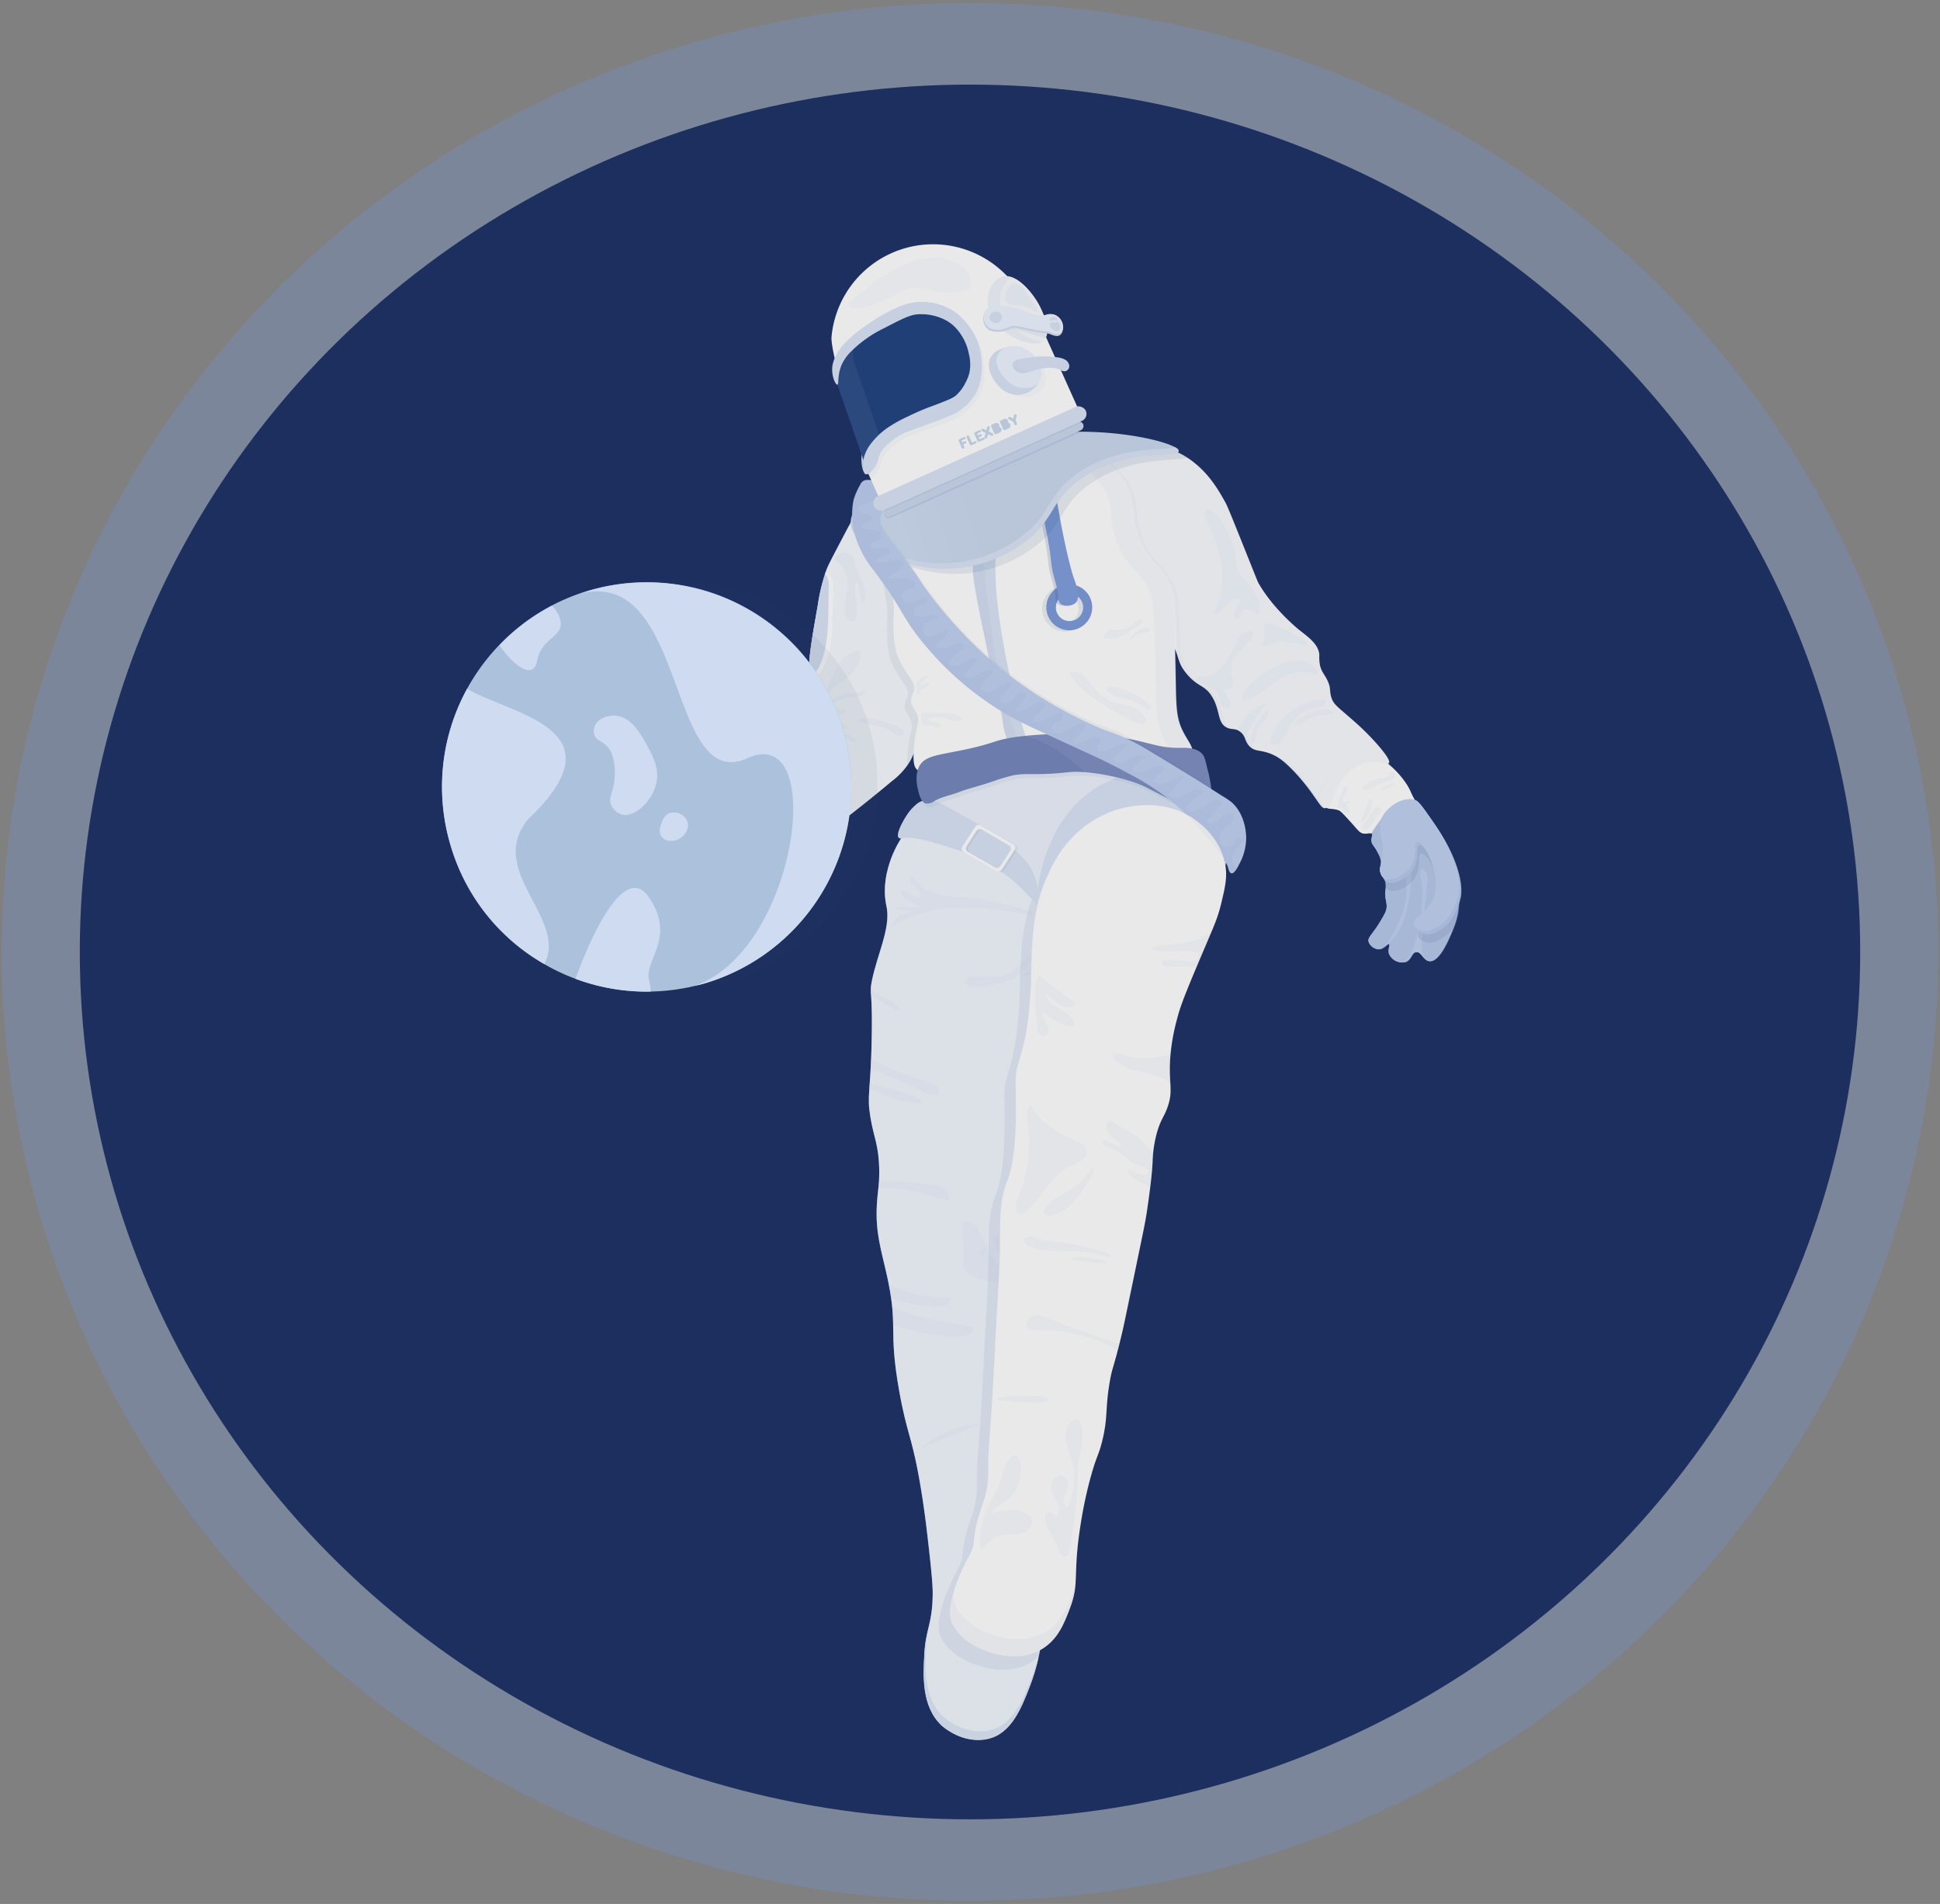 <svg id="Layer_1" data-name="Layer 1" xmlns="http://www.w3.org/2000/svg" xmlns:xlink="http://www.w3.org/1999/xlink" viewBox="0 0 547 536.7"><rect x="0" y="0" width="547" height="536.7" fill="#808080" stroke="none"/><defs><style>.cls-1{fill:none;}.cls-2{fill:#7692cb;opacity:0.36;}.cls-3{fill:#1d2f5e;}.cls-4{fill:#7483b2;}.cls-5{fill:#e9e9e9;}.cls-6{fill:#b0bfdc;}.cls-7{clip-path:url(#clip-path);}.cls-10,.cls-11,.cls-34,.cls-8{fill:#c6d0e0;}.cls-13,.cls-16,.cls-8{opacity:0.21;}.cls-9{opacity:0.86;}.cls-11,.cls-26{opacity:0.25;}.cls-12,.cls-14,.cls-16,.cls-17,.cls-19,.cls-20,.cls-23,.cls-24,.cls-30,.cls-32{fill:#213f77;}.cls-12,.cls-35{opacity:0.06;}.cls-14,.cls-33{opacity:0.07;}.cls-15{opacity:0.14;}.cls-17{opacity:0.09;}.cls-18{fill:#7691c9;}.cls-19{opacity:0.03;}.cls-20{opacity:0.15;}.cls-21{fill:#b9c6da;}.cls-22{opacity:0.18;fill:url(#linear-gradient);}.cls-23{opacity:0.05;}.cls-24{opacity:0.1;}.cls-25{clip-path:url(#clip-path-2);}.cls-27{clip-path:url(#clip-path-3);}.cls-28{fill:#c2cbda;}.cls-29{fill:#d8deea;}.cls-30{opacity:0.02;}.cls-31{fill:#b8c1d0;}.cls-34{opacity:0.17;}.cls-36{fill:#abc1dc;}.cls-37{fill:#cedbf0;}</style><clipPath id="clip-path"><path class="cls-1" d="M342.31,226.26c-24.67-13.67-37.91-10.93-50.84-10.14-8,.48-23.35,5.9-30.41,10.43-1.7,1.09-3,4.22-6.08,8.44a30.09,30.09,0,0,0-4.6,9.74,24,24,0,0,0-.9,6.72,21,21,0,0,0,.49,4.13c1.22,6-2.61,13.34-4.14,20.92-.79,3.92.23,2-.05,16.33-.29,15.27-1.41,15.69-.38,22,.93,5.66,2.21,7.56,2.47,13.86.2,4.8-.41,6.94-.63,10.83-.46,7.92,1.25,12.91,2.78,19.79,3.4,15.31.31,14.77,3.52,32.8,2.2,12.4,3.69,12.8,6.1,27.39,1.14,6.86,1.78,12.63,2.45,18.62.89,8.07.91,10.13.89,11.44-.11,8.35-2,9.64-2.36,16.78-.34,6-.82,14.65,4.8,20,.28.27,6,5.5,13.24,3.82,6.57-1.52,9.41-8.87,11.68-14.71,4.18-10.77,4.09-20,3.89-29.79-.45-22.39-.67-33.59-1.14-38.46-2.52-26.39-5.49-25.7-6.84-47.2a280.86,280.86,0,0,1,.5-39c.64-8.71,1.5-15,3.22-27.59,5.38-39.33,8.55-44.15,10.84-47,7.42-9.28,21.57-18.12,30.49-14.41,3.59,1.49,6.22,5,9.59,3.91,3.12-1,5.53-5.41,4.4-7.73C344.66,226.85,343,226.44,342.31,226.26Z"/></clipPath><linearGradient id="linear-gradient" x1="248.94" y1="139.81" x2="200.05" y2="168.58" gradientTransform="translate(65.75 -48.08) rotate(12.47)" gradientUnits="userSpaceOnUse"><stop offset="0" stop-color="#fff" stop-opacity="0"/><stop offset="0.09" stop-color="#fff" stop-opacity="0.02"/><stop offset="0.21" stop-color="#fff" stop-opacity="0.09"/><stop offset="0.35" stop-color="#fff" stop-opacity="0.19"/><stop offset="0.49" stop-color="#fff" stop-opacity="0.34"/><stop offset="0.65" stop-color="#fff" stop-opacity="0.52"/><stop offset="0.81" stop-color="#fff" stop-opacity="0.75"/><stop offset="0.97" stop-color="#fff"/></linearGradient><clipPath id="clip-path-2"><path class="cls-1" d="M345.38,243.27c-1.63-7.79-8.1-12.06-9.59-13A23.28,23.28,0,0,0,323,227a29,29,0,0,0-18.16,6.8,33.49,33.49,0,0,0-9.19,12.47c-4,8.31-4.39,16.13-4.74,22.44-.3,5.29.09,7.91-.68,15.15a78.88,78.88,0,0,1-1.3,9.15c-1.34,6.21-2.62,7.69-2.57,12,0,3.1.93,20.74-2.63,28.55-1.94,5.7-1.7,9.55-1.82,18.2s-.84,17.31-1.25,26c-1.3,27.6-2.11,29.75-2,35.65a30.72,30.72,0,0,1-.36,5.86c-.54,3.44-1.35,4.72-2.43,8.38-1.9,6.46-.59,6.59-2.13,10-2.29,4.14-8,15.42-5,20.6a15.81,15.81,0,0,0,6.45,5.86c.73.41,10.25,5.45,18.28.93,4.8-2.7,6.59-7.41,8.21-11.66,2.84-7.48.64-9.1,3.1-24.2a119.17,119.17,0,0,1,2.95-13.54c1.53-5.37,2-5.28,3-9.23,1.75-6.93.82-8.76,2.12-16.58.78-4.68,1.07-3.77,3.39-13.5.59-2.45.76-3.31,3.44-16.22,2.85-13.72,3.17-15.19,3.65-18.24C325.05,330.41,325,327,325,327a34.69,34.69,0,0,1,1.24-7.82c1.08-3.77,2-4.3,3-7.18,1.7-4.92.14-6.52.75-14.22a58.46,58.46,0,0,1,2-10.92c.65-2.48,1.39-4.75,5-13.34,5-12,6.09-13.69,7.33-18.78S346.14,246.87,345.38,243.27Z"/></clipPath><clipPath id="clip-path-3"><path class="cls-1" d="M242.49,136.73a20.4,20.4,0,0,0-1.8,4.13A21.14,21.14,0,0,0,242,153.47a27.26,27.26,0,0,0,3.73,6.5c9.23,12,8.49,14.33,15.75,22.68a87.25,87.25,0,0,0,23.91,19.64c2.37,1.3,6.49,3.21,14.72,7,7.91,3.67,11.49,5.16,17.52,8.45a76.73,76.73,0,0,1,10.51,6.44,64.72,64.72,0,0,1,10.19,9.53c4.89,5.72,7.33,8.58,8,11.08.07.28.33,1.3.9,1.39.84.14,1.83-1.86,2.23-2.67a15.43,15.43,0,0,0,1.91-7.52c-.05-1.65-.44-6.61-4.15-9.89a26.35,26.35,0,0,0-2.71-1.8c-5.77-3.7-7.55-4.79-7.55-4.79-10.16-6.22-15.24-9.33-17.61-10.5-6.24-3.08-6-2.12-13.52-5.72a124.92,124.92,0,0,1-13.62-7.55,114.34,114.34,0,0,1-14.38-11,124.82,124.82,0,0,1-16.37-18.2c-2.71-3.67-1.86-2.94-4.44-6.4-5.44-7.29-9.62-11.06-8.62-14.88a19.48,19.48,0,0,0,.61-2c.35-1.71.94-4.6-.72-6.44-1.28-1.41-3.74-2-5-1.17A2.67,2.67,0,0,0,242.49,136.73Z"/></clipPath></defs><title>astrnt</title><ellipse class="cls-2" cx="273.5" cy="268.35" rx="273" ry="267.5"/><ellipse class="cls-3" cx="273.5" cy="268.35" rx="251" ry="244.5"/><g id="astronaut"><path class="cls-4" d="M373.53,227.32a3.14,3.14,0,0,1-1.54-1.65c-.43-1.7,1.1-3.86,4-7.73,2.26-3.07,2.68-2.7,4.23-3.78,2.47-1.71,6-1.56,8.54-.43a13.1,13.1,0,0,1,3.09,2.2,25.18,25.18,0,0,1,4.94,5.59c1.19,1.88.94,2.06,2.14,4.12a36.84,36.84,0,0,0,4.28,5.56c2,2.52,3.12,5.32,5.38,10.91,1.48,3.67,2.22,5.56,2.61,8.21a22.44,22.44,0,0,1,0,7,21.66,21.66,0,0,1-1.46,4.8c-.92,2.27-3.69,9.1-6.52,8.86-1.71-.15-2.25-2.78-3.79-2.57-1.35.17-1.33,2.25-3,2.8a4,4,0,0,1-4.54-2.17c-.49-1.32.39-2.64-.06-2.9s-1.45,1.47-3,1.48a3.19,3.19,0,0,1-2.69-2c-.49-1.26,1-2.07,3.21-5.77C390.4,258,391,257,391.08,256c.19-1.64-.46-2.11-.34-4.74a8.13,8.13,0,0,0,.06-2.43c-.35-1.51-1.21-1.6-1.48-3s.42-1.52.2-3.07a7.37,7.37,0,0,0-.94-2.41c-1-2-1.67-2.16-1.76-3.26s.47-1.65.1-2.09-1.21,0-2.3-.15-1.53-.94-3.83-3.47c-1.65-1.82-2.49-2.73-3-3C376.11,227.72,375.11,228.35,373.53,227.32Z"/><path class="cls-5" d="M306.72,123.2c5.83-2,12.12-.09,19.61,2.19a31.1,31.1,0,0,1,7.23,2.88c6.56,3.79,9.79,9.48,12,13.46.57,1,2.49,5.83,6.32,15.38,2.65,6.62,2.66,6.69,3,7.33,4,7,10.73,12.56,11.34,13.05,2.53,2,5.6,4.09,5.78,7.16a12.21,12.21,0,0,0,.17,2.86c.47,2.05,1.44,2.72,2.27,4.65s.39,2.65.93,4.4c.64,2.12,1.77,2.62,6.7,7a69.31,69.31,0,0,1,6.62,6.67c3.32,3.87,3.09,4.6,2.94,4.83-.57.86-2.92-.92-6.22-.5-4.14.51-7.55,4.2-9.16,7.25s-1.45,5.82-2.65,6c-.81.1-1.44-1.06-3-3.25a60.16,60.16,0,0,0-5.77-7.16c-2.18-2.19-4.06-4.09-7.12-5.14-2.61-.89-4-.44-5.4-1.9s-1-2.88-2.66-4.12c-1.43-1.08-2.31-.43-3.76-1.17-2.72-1.39-1.74-4.79-4.14-8.7-2.07-3.37-3.86-2.59-7-6.26s-1.92-4.88-4.46-9c-4.83-7.74-13.88-10.87-15.6-11.43-4.32-1.4-5.16-.54-7.75-2.25-3.08-2-3.61-4.39-7.34-9.81-3.95-5.75-4.79-5.19-5.86-7.51C290.05,142.08,296.23,126.8,306.72,123.2Z"/><path class="cls-6" d="M373.31,227.27a3.14,3.14,0,0,1-1.54-1.65c-.43-1.69,1.1-3.86,4-7.73,2.27-3.07,2.69-2.7,4.24-3.78,2.47-1.71,6-1.56,8.54-.43a13.1,13.1,0,0,1,3.09,2.2,25.18,25.18,0,0,1,4.94,5.59c1.19,1.88.94,2.06,2.14,4.12a37.51,37.51,0,0,0,4.27,5.56c2,2.52,3.13,5.32,5.39,10.91,1.48,3.67,2.22,5.56,2.61,8.21a22.44,22.44,0,0,1,0,7,21.66,21.66,0,0,1-1.46,4.8c-.92,2.27-3.69,9.1-6.52,8.86-1.71-.15-2.25-2.78-3.79-2.57-1.35.17-1.33,2.25-3,2.8a4,4,0,0,1-4.54-2.17c-.49-1.32.39-2.64-.06-2.9s-1.45,1.47-3,1.49a3.22,3.22,0,0,1-2.69-2c-.49-1.26,1-2.07,3.21-5.77,1.13-1.88,1.69-2.82,1.81-3.85.19-1.64-.46-2.11-.34-4.74a8.13,8.13,0,0,0,.06-2.43c-.35-1.51-1.21-1.6-1.48-3s.42-1.52.19-3.06a7.28,7.28,0,0,0-.93-2.42c-1-2-1.67-2.16-1.76-3.26s.47-1.65.1-2.09-1.21,0-2.3-.15-1.53-.94-3.83-3.47c-1.65-1.82-2.49-2.73-3-3C375.89,227.67,374.89,228.3,373.31,227.27Z"/><path class="cls-6" d="M373.31,227.27a3.14,3.14,0,0,1-1.54-1.65c-.43-1.69,1.1-3.86,4-7.73,2.27-3.07,2.69-2.7,4.24-3.78,2.47-1.71,6-1.56,8.54-.43a13.1,13.1,0,0,1,3.09,2.2,25.18,25.18,0,0,1,4.94,5.59c1.19,1.88.94,2.06,2.14,4.12a37.51,37.51,0,0,0,4.27,5.56c2,2.52,3.13,5.32,5.39,10.91,1.48,3.67,2.22,5.56,2.61,8.21a22.44,22.44,0,0,1,0,7,21.66,21.66,0,0,1-1.46,4.8c-.92,2.27-3.69,9.1-6.52,8.86-1.71-.15-2.25-2.78-3.79-2.57-1.35.17-1.33,2.25-3,2.8a4,4,0,0,1-4.54-2.17c-.49-1.32.39-2.64-.06-2.9s-1.45,1.47-3,1.49a3.22,3.22,0,0,1-2.69-2c-.49-1.26,1-2.07,3.21-5.77,1.13-1.88,1.69-2.82,1.81-3.85.19-1.64-.46-2.11-.34-4.74a8.13,8.13,0,0,0,.06-2.43c-.35-1.51-1.21-1.6-1.48-3s.42-1.52.19-3.06a7.28,7.28,0,0,0-.93-2.42c-1-2-1.67-2.16-1.76-3.26s.47-1.65.1-2.09-1.21,0-2.3-.15-1.53-.94-3.83-3.47c-1.65-1.82-2.49-2.73-3-3C375.89,227.67,374.89,228.3,373.31,227.27Z"/><g class="cls-7"><path class="cls-5" d="M342.31,226.26c-24.67-13.67-37.91-10.93-50.84-10.14-8,.48-23.35,5.9-30.41,10.43-1.7,1.09-3,4.22-6.08,8.44a30.09,30.09,0,0,0-4.6,9.74,24,24,0,0,0-.9,6.72,21,21,0,0,0,.49,4.13c1.22,6-2.61,13.34-4.14,20.92-.79,3.92.23,2-.05,16.33-.29,15.27-1.41,15.69-.38,22,.93,5.66,2.21,7.56,2.47,13.86.2,4.8-.41,6.94-.63,10.83-.46,7.92,1.25,12.91,2.78,19.79,3.4,15.31.31,14.77,3.52,32.8,2.2,12.4,3.69,12.8,6.1,27.39,1.14,6.86,1.78,12.63,2.45,18.62.89,8.07.91,10.13.89,11.44-.11,8.35-2,9.64-2.36,16.78-.34,6-.82,14.65,4.8,20,.28.27,6,5.5,13.24,3.82,6.57-1.52,9.41-8.87,11.68-14.71,4.18-10.77,4.09-20,3.89-29.79-.45-22.39-.67-33.59-1.14-38.46-2.52-26.39-5.49-25.7-6.84-47.2a280.86,280.86,0,0,1,.5-39c.64-8.71,1.5-15,3.22-27.59,5.38-39.33,8.55-44.15,10.84-47,7.42-9.28,21.57-18.12,30.49-14.41,3.59,1.49,6.22,5,9.59,3.91,3.12-1,5.53-5.41,4.4-7.73C344.66,226.85,343,226.44,342.31,226.26Z"/><path class="cls-8" d="M342.31,226.26c-24.67-13.67-37.91-10.93-50.84-10.14-8,.48-23.35,5.9-30.41,10.43-1.7,1.09-3,4.22-6.08,8.44a30.09,30.09,0,0,0-4.6,9.74,24,24,0,0,0-.9,6.72,21,21,0,0,0,.49,4.13c1.22,6-2.61,13.34-4.14,20.92-.79,3.92.23,2-.05,16.33-.29,15.27-1.41,15.69-.38,22,.93,5.66,2.21,7.56,2.47,13.86.2,4.8-.41,6.94-.63,10.83-.46,7.92,1.25,12.91,2.78,19.79,3.4,15.31.31,14.77,3.52,32.8,2.2,12.4,3.69,12.8,6.1,27.39,1.14,6.86,1.78,12.63,2.45,18.62.89,8.07.91,10.13.89,11.44-.11,8.35-2,9.64-2.36,16.78-.34,6-.82,14.65,4.8,20,.28.27,6,5.5,13.24,3.82,6.57-1.52,9.41-8.87,11.68-14.71,4.18-10.77,4.09-20,3.89-29.79-.45-22.39-.67-33.59-1.14-38.46-2.52-26.39-5.49-25.7-6.84-47.2a280.86,280.86,0,0,1,.5-39c.64-8.71,1.5-15,3.22-27.59,5.38-39.33,8.55-44.15,10.84-47,7.42-9.28,21.57-18.12,30.49-14.41,3.59,1.49,6.22,5,9.59,3.91,3.12-1,5.53-5.41,4.4-7.73C344.66,226.85,343,226.44,342.31,226.26Z"/><path class="cls-8" d="M342.31,226.26c-24.67-13.67-37.91-10.93-50.84-10.14-8,.48-23.35,5.9-30.41,10.43-1.7,1.09-3,4.22-6.08,8.44a30.09,30.09,0,0,0-4.6,9.74,24,24,0,0,0-.9,6.72,21,21,0,0,0,.49,4.13c1.22,6-2.61,13.34-4.14,20.92-.79,3.92.23,2-.05,16.33-.29,15.27-1.41,15.69-.38,22,.93,5.66,2.21,7.56,2.47,13.86.2,4.8-.41,6.94-.63,10.83-.46,7.92,1.25,12.91,2.78,19.79,3.4,15.31.31,14.77,3.52,32.8,2.2,12.4,3.69,12.8,6.1,27.39,1.14,6.86,1.78,12.63,2.45,18.62.89,8.07.91,10.13.89,11.44-.11,8.35-2,9.64-2.36,16.78-.34,6-.82,14.65,4.8,20,.28.27,6,5.5,13.24,3.82,6.57-1.52,9.41-8.87,11.68-14.71,4.18-10.77,4.09-20,3.89-29.79-.45-22.39-.67-33.59-1.14-38.46-2.52-26.39-5.49-25.7-6.84-47.2a280.86,280.86,0,0,1,.5-39c.64-8.71,1.5-15,3.22-27.59,5.38-39.33,8.55-44.15,10.84-47,7.42-9.28,21.57-18.12,30.49-14.41,3.59,1.49,6.22,5,9.59,3.91,3.12-1,5.53-5.41,4.4-7.73C344.66,226.85,343,226.44,342.31,226.26Z"/><g class="cls-9"><path class="cls-10" d="M290.86,473c-2.26,5.84-5.11,13.19-11.68,14.71-7.25,1.69-12.95-3.55-13.23-3.82-5.63-5.34-5.14-14-4.81-20a35.89,35.89,0,0,1,.62-4.94,37.49,37.49,0,0,0-1.14,7.31c-.34,6-.82,14.65,4.8,20,.28.27,6,5.5,13.24,3.82,6.57-1.52,9.41-8.87,11.68-14.71a54.84,54.84,0,0,0,2.74-9.45A53.57,53.57,0,0,1,290.86,473Z"/></g><path class="cls-8" d="M289.48,362.71c-3.58-3-7.86-5.4-10.27-9.4-1.75-2.92-2.51-6.67-5.35-8.57a1.46,1.46,0,0,0-2.51,1.12c-.39,2.11.46,4.25.44,6.4,0,1.77-.6,3.61.09,5.24a5.71,5.71,0,0,0,4,2.9,42.92,42.92,0,0,1,4.94,1.22c2.27.93,11,7.25,12.56,9.18a1,1,0,0,1,.23.49c0,.54,1.74,2.3,1.16-.36v-.06A16.52,16.52,0,0,0,289.48,362.71Z"/><path class="cls-8" d="M285.7,357.94c2.83,2.52,6,4.86,7.72,8.25a2.89,2.89,0,0,1,.37,2.13,4.26,4.26,0,0,0,.34-5,11.83,11.83,0,0,0-3.79-3.69,14.41,14.41,0,0,1-3.95-3.54,29.29,29.29,0,0,1-2-4.76c-.5-1.17-1.52-2.94-2.89-3.25-1.81-.41-1.42,1.62-1,2.77C281.4,353.71,283.53,356,285.7,357.94Z"/><path class="cls-8" d="M270.79,255.83c-6.81.17-13.74,1.7-19.41,5.47a4.28,4.28,0,0,1,2.3-3.24c1.21-.67,3.56-1,3.26-1.28.36-.37-2.84,0-4.56-.47-.1-.35.39-.55.75-.57a47.9,47.9,0,0,1,5.62,0,.2.2,0,0,0,.12-.37l-3.19-1.93a3.6,3.6,0,0,1-1.2-1,1.25,1.25,0,0,1,0-1.45c.78-.4,2.64,1.48,4.08,2a.89.89,0,0,0,.9-1.48c-.37-.37-.74-.73-1.1-1.11a6,6,0,0,1-2-3.66c1.54.48,2.24,2.21,3.43,3.29a8.12,8.12,0,0,0,3.15,1.6,28.11,28.11,0,0,0,6.62,1.16,86.3,86.3,0,0,1,19.88,3.83c.84.26,2.1.75,2.15,1.76-1.28-.31-2.48-.81-3.87-1-1.85-.29-3.71-.57-5.58-.8A75.54,75.54,0,0,0,270.79,255.83Z"/><path class="cls-8" d="M290,269.61c-1.79,1.69-3.38,3.68-5.61,4.74-3,1.41-6.45.86-9.75.95a3.39,3.39,0,0,0-1.72.37,1.3,1.3,0,0,0-.64,1.51c.24.61,1,.8,1.63.87,3.14.33,6.27-.49,9.32-1.31a9.46,9.46,0,0,0,2.75-1.06c1.19-.77,2-2,3-2.95,2.17-1.87,5.32-2.18,7.62-3.89a1.93,1.93,0,0,0,.86-1.17c.27-1.62-2.64-.93-3.41-.69A10.94,10.94,0,0,0,290,269.61Z"/><path class="cls-8" d="M293.32,271.83a34.25,34.25,0,0,0-3.47,1.61,2,2,0,0,0-1,1.88,15.11,15.11,0,0,0,5.72-2.79c.56-.43,1.08-.9,1.6-1.38a26.12,26.12,0,0,0,2.44-2.26C297.4,268.23,294.35,271.18,293.32,271.83Z"/><path class="cls-8" d="M255.79,335.48a106.94,106.94,0,0,1,11.72,3,3,3,0,0,0-.93-3.2,6,6,0,0,0-2.91-1A74.51,74.51,0,0,0,252.15,333a24.64,24.64,0,0,0-11.24,2.35c-.29.14.64,1.12.87,1.16.39.06.84-.39,1.17-.55a12.78,12.78,0,0,1,4.16-1.08A29.46,29.46,0,0,1,255.79,335.48Z"/><path class="cls-8" d="M244.77,358.85a47.53,47.53,0,0,0,12.59,5.77,34.34,34.34,0,0,0,10.34,1.15,1.39,1.39,0,0,1-.47,1.77,3.61,3.61,0,0,1-1.91.55c-6.94.6-13.83-1.7-20-4.88-1.26-.64-2.69-1.74-2.37-3.11a1,1,0,0,1,.64-.76,1.51,1.51,0,0,1,.83.12l3.1,1.14"/><path class="cls-8" d="M273.29,373.81a1.14,1.14,0,0,1,.3,2.18,11.85,11.85,0,0,1-3.22.78,26.17,26.17,0,0,1-7.42-.63,176.61,176.61,0,0,1-27.1-7.4,1.14,1.14,0,0,1,.06-2.16,7.21,7.21,0,0,1,3-.09c3.11.49,6.21.86,9.32,1.26,2.91.36,5.6,1.75,8.4,2.62a73.86,73.86,0,0,0,10,2.35C267.5,372.85,270.67,373.52,273.29,373.81Z"/><path class="cls-8" d="M247,279.91c2.5,1.42,7.09,3.68,6.71,4.89-.31.75-6.55-3.33-10.06-4.85a2.78,2.78,0,0,1-1.26-.84c-1-1.35.46-3.32,1.68-2.54S245.7,279.17,247,279.91Z"/><path class="cls-8" d="M252.4,301.8c3.55,1.38,7.25,2.4,10.73,3.95a3.3,3.3,0,0,1,1.31.88,1.19,1.19,0,0,1,.09,1.46,1.33,1.33,0,0,1-.86.42,5.74,5.74,0,0,1-3.08-.72l-11.54-5.13a5.85,5.85,0,0,0-2.59-.68,2,2,0,0,0-1.9,1.59c-.1,1.37,1.59,2.05,2.93,2.36,4.25,1,12.71,3.45,12.15,4.75-.05.52-1.38.38-2.09.26a40,40,0,0,1-11.39-3.6c-1.59-.77-3.53-1.65-5-.66a39.73,39.73,0,0,1-1-7c-.1-1.83-.79-5.1,2.1-4.11,1.48.51,2.62,2.23,3.93,3.12A31.92,31.92,0,0,0,252.4,301.8Z"/></g><g id="left_hand" data-name="left hand"><path class="cls-5" d="M244.8,140.44c-2.47,2.2-3.6,4.24-7.71,12.08-3.29,6.26-3.56,6.85-4,7.93a51.79,51.79,0,0,0-2.54,10.33c-1.86,10.5-2.79,15.76-2.37,20.64s1.36,6.46.49,10.18c-.78,3.32-2.33,5.44-4.81,8.75-7.27,9.68-10.91,14.53-12,15.73C201.2,237.68,200,238.81,200,238.81c-2.23,2.1-5,4.57-4.49,7.11.28,1.4,1.45,2.21,3.56,3.69A21.85,21.85,0,0,0,207.5,253a15.27,15.27,0,0,0,4.49.45c4.62-.51,7.1-5,10.61-9.23,2.54-3.09,6.22-6,13.59-11.8,3-2.34,8.21-6.3,15.29-12.23a20.39,20.39,0,0,0,4.73-5c2.49-3.9,2.89-8,2.93-12.56.05-6.48-.65-10.36-1.57-17.56-1.6-12.35-2.39-18.53-2.44-24a89.16,89.16,0,0,0-1-13.11c-1.31-8.86-2.9-10.08-3.95-10.38C248.49,137.17,246.65,138.8,244.8,140.44Z"/><path class="cls-11" d="M244.8,140.44c-2.47,2.2-3.6,4.24-7.71,12.08-3.29,6.26-3.56,6.85-4,7.93a51.79,51.79,0,0,0-2.54,10.33c-1.86,10.5-2.79,15.76-2.37,20.64s1.36,6.46.49,10.18c-.78,3.32-2.33,5.44-4.81,8.75-7.27,9.68-10.91,14.53-12,15.73C201.2,237.68,200,238.81,200,238.81c-2.23,2.1-5,4.57-4.49,7.11.28,1.4,1.45,2.21,3.56,3.69A21.85,21.85,0,0,0,207.5,253a15.27,15.27,0,0,0,4.49.45c4.62-.51,7.1-5,10.61-9.23,2.54-3.09,6.22-6,13.59-11.8,3-2.34,8.21-6.3,15.29-12.23a20.39,20.39,0,0,0,4.73-5c2.49-3.9,2.89-8,2.93-12.56.05-6.48-.65-10.36-1.57-17.56-1.6-12.35-2.39-18.53-2.44-24a89.16,89.16,0,0,0-1-13.11c-1.31-8.86-2.9-10.08-3.95-10.38C248.49,137.17,246.65,138.8,244.8,140.44Z"/><path class="cls-8" d="M239,164.62c0,3-1.67,6.19-.54,9,.37.93,1.4,1.83,2.28,1.35a2.12,2.12,0,0,0,.8-1.77,19.31,19.31,0,0,0-.18-4.43c-.24-1.54-.66-3.17,0-4.6.66.08.8,1,.82,1.63a11.35,11.35,0,0,0,.58,3.27c.12.37.42.81.78.68s.33-.37.37-.62c.6-3.76-1.89-7.22-3-10.84a5.41,5.41,0,0,0-.64-1.57,2.75,2.75,0,0,0-2.83-1c-.54.12-2.32.9-2.25,1.65.05.45,1.63,1.49,2,1.89A8.46,8.46,0,0,1,239,164.62Z"/><path class="cls-8" d="M233.65,192.62a54.67,54.67,0,0,1,3-5.55,8,8,0,0,1,5-3.58.73.73,0,0,1,.58.06.67.67,0,0,1,.26.44,5.11,5.11,0,0,1-1,4.06,15,15,0,0,1-3.5,3.75c-1.39,1-3,1.88-4,3.29-.55.74-.9,1.61-1.51,2.3a2.28,2.28,0,0,1-2.44.83c-1.55-.63.94-1.84,1.43-2.32A14.1,14.1,0,0,0,233.65,192.62Z"/><path class="cls-8" d="M230.06,204.59c-.34.38-.78.65-1.14,1a1.47,1.47,0,0,0-.46,1.39.38.38,0,0,0,.14.19.42.42,0,0,0,.38-.08,7.54,7.54,0,0,1,5.79-.56,23.51,23.51,0,0,1,5.42,2.49c.36.2.9.36,1.1,0s0-.59-.24-.8a6.55,6.55,0,0,0-2.76-1.42,31.47,31.47,0,0,1-5.08-2.32.8.8,0,0,1,.9-.56,2.7,2.7,0,0,1,1.07.44,9,9,0,0,0,3.86,1.13c.24-.31-.13-.71-.46-.91a13.1,13.1,0,0,0-4.68-1.69c-.09-.45.47-.72.93-.83l2.42-.55a2.23,2.23,0,0,0,.95-.39.73.73,0,0,0,.18-.93,1,1,0,0,0-.49-.29,4.38,4.38,0,0,0-3.74.5,2.09,2.09,0,0,1-.92.45,2.46,2.46,0,0,1-1.25-.46C230.23,199.54,230.94,203.59,230.06,204.59Z"/><path class="cls-8" d="M244,194.85c-.06.82-1,1.22-1.82,1.4-2.19.47-4.52.58-6.53,1.59a4.36,4.36,0,0,1-1.85.67C233.76,195.46,243.93,195.06,244,194.85Z"/><path class="cls-8" d="M253.7,205.19c.67.34,1.43,1,1.22,1.68a1.25,1.25,0,0,1-1.6.63,5.88,5.88,0,0,1-1.58-1.07,12.19,12.19,0,0,0-4.62-1.84l-5-1.2c-.59-.13,1.27-.88,1.41-.9a12.68,12.68,0,0,1,3.52.39A24.35,24.35,0,0,1,253.7,205.19Z"/><path class="cls-10" d="M232.89,161.06a55.82,55.82,0,0,0-2.32,9.72c-1.82,10.24-2.74,15.48-2.4,20.26a3.39,3.39,0,0,0,2.82-.95,7.51,7.51,0,0,0,1.7-2.69c2-4.9,2.15-10.34,2.23-15.64,0-2,.07-4,.1-6a5.9,5.9,0,0,0-.46-2.89A7.11,7.11,0,0,0,232.89,161.06Z"/><path class="cls-5" d="M234.92,171.76c0-2,.07-4,.1-6a5.9,5.9,0,0,0-.46-2.89,7.11,7.11,0,0,0-1.67-1.8c-.09.24-.17.48-.26.73a4.18,4.18,0,0,1,.58.77,5.78,5.78,0,0,1,.45,2.89l-.09,6c-.08,5.3-.19,10.75-2.23,15.64a7.51,7.51,0,0,1-1.7,2.69,3.78,3.78,0,0,1-1.49.86c0,.13,0,.26,0,.39a3.39,3.39,0,0,0,2.82-.95,7.51,7.51,0,0,0,1.7-2.69C234.73,182.5,234.84,177.06,234.92,171.76Z"/></g><path class="cls-12" d="M322.58,205.05c-2.19-.48-13.77-2.91-25.46-1.76-7.09.69-26.62,3.92-33.7,8-.47.26-2,1.19-3.13.59-1.6-.89-1.23-4.59-.94-7.58.49-5,1.61-5.72.8-8-.66-1.84-1.81-2.43-1.73-4.25.07-1.56.94-1.92.91-3.43,0-1.14-.53-1.65-1.88-3.82a27.66,27.66,0,0,1-3-5.51,18.74,18.74,0,0,1-.87-4.86,36.72,36.72,0,0,1-.06-6.24c.54-6.93-3.84-18.67-3.15-25.16a10.66,10.66,0,0,1,.19-1.13,15.91,15.91,0,0,0-3.52,7.94c-.69,6.48,3.69,18.23,3.15,25.16a36.19,36.19,0,0,0,.05,6.24,18.18,18.18,0,0,0,.88,4.85,27.83,27.83,0,0,0,3,5.52c1.36,2.17,1.87,2.68,1.89,3.82,0,1.51-.84,1.87-.91,3.42-.08,1.83,1.06,2.42,1.73,4.26.81,2.26-.31,3-.8,8-.3,3-.66,6.69.94,7.58,1.09.6,2.66-.33,3.12-.6,7.09-4,26.62-7.27,33.7-8,11.69-1.15,23.28,1.28,25.47,1.75,7,1.53,13.65,3.9,14.9,1.84.71-1.17-.82-2.91-2.18-5.44-.2-.38-.38-.74-.54-1.1C328.86,206.6,325.76,205.74,322.58,205.05Z"/><path class="cls-5" d="M252,173.4a36.72,36.72,0,0,0,.06,6.24,18.74,18.74,0,0,0,.87,4.86,27.66,27.66,0,0,0,3,5.51c1.35,2.17,1.86,2.68,1.88,3.82,0,1.51-.84,1.87-.91,3.43-.08,1.82,1.07,2.41,1.73,4.25.81,2.26-.31,3-.8,8-.29,3-.66,6.69.94,7.58,1.09.6,2.66-.33,3.13-.59,7.08-4,26.61-7.28,33.7-8,11.69-1.15,23.27,1.28,25.46,1.76,7,1.52,13.65,3.89,14.91,1.83.7-1.17-.83-2.91-2.18-5.44-2.53-4.72-2.09-7.81-2.42-21.11-.31-11.82-.48-17.79-1.6-20.36-2.84-6.55-6-6-9-13.38-2.95-7.18-.88-9.9-3.59-15.11-3.52-6.75-10.8-9.45-14.24-10.73-21.05-7.8-52.5,7.31-54.08,22.27C248.16,154.73,252.53,166.48,252,173.4Z"/><g class="cls-13"><path class="cls-10" d="M333.92,206.7c-2.53-4.72-2.08-7.81-2.42-21.12-.3-11.82-.47-17.78-1.59-20.35-2.84-6.55-6-6-9-13.38-3-7.18-.88-9.9-3.59-15.11-3.52-6.75-10.8-9.45-14.24-10.73-9.31-3.45-20.65-2.41-30.54,1.1,8.37-2,17.27-2.2,24.84.6,3.44,1.28,10.72,4,14.24,10.73,2.71,5.21.63,7.93,3.59,15.11s6.14,6.83,9,13.38c1.12,2.57,1.29,8.53,1.59,20.35.34,13.31-.1,16.39,2.43,21.12a39.38,39.38,0,0,1,2.23,4.09c2.87.59,5,.72,5.64-.35S335.28,209.23,333.92,206.7Z"/><path class="cls-10" d="M258.8,217l.11.08c1.09.6,2.66-.33,3.12-.59a28.45,28.45,0,0,1,4.79-2.06A62.45,62.45,0,0,0,258.8,217Z"/></g><path class="cls-8" d="M259.53,408.25a30.66,30.66,0,0,1,17.38-7"/><path class="cls-8" d="M293.68,249.84c7.4-9.26,28.62-21.52,37.54-17.9.89-.43,1.82-.9,2.8-1.45,2.73-1.53,4.34-2.73,4.39-4.23,0-1.13-.82-2.17-2.12-3.12a82.22,82.22,0,0,0-16.39-6,78.94,78.94,0,0,0-9.09-1.5c-7.26-.63-13.33.15-19.34.52-8,.48-23.35,5.9-30.41,10.43C259.36,227.64,293.68,249.84,293.68,249.84Z"/><path class="cls-14" d="M342.21,247.11c-1.63-7.79-8.11-12.07-9.59-13a23.45,23.45,0,0,0-12.83-3.33,29,29,0,0,0-18.15,6.8,33.38,33.38,0,0,0-9.19,12.47c-4,8.32-4.4,16.13-4.75,22.44-.29,5.29.1,7.92-.68,15.15a79.09,79.09,0,0,1-1.3,9.16c-1.33,6.21-2.61,7.68-2.56,12,0,3.1.92,20.74-2.64,28.56-1.94,5.69-1.69,9.54-1.82,18.19s-.83,17.32-1.24,26c-1.3,27.6-2.11,29.76-2,35.65a31.71,31.71,0,0,1-.36,5.87c-.55,3.43-1.36,4.72-2.43,8.38-1.9,6.45-.6,6.59-2.14,10-2.28,4.14-7.95,15.43-5,20.6a15.84,15.84,0,0,0,6.44,5.87c.74.4,10.25,5.45,18.29.92,4.79-2.7,6.58-7.4,8.2-11.66,2.85-7.48.65-9.1,3.11-24.19a120.64,120.64,0,0,1,2.94-13.55c1.54-5.36,2-5.28,3-9.23,1.75-6.92.81-8.75,2.12-16.58.77-4.68,1.07-3.77,3.39-13.5.58-2.44.76-3.3,3.44-16.22,2.85-13.71,3.16-15.19,3.64-18.24,1.8-11.39,1.71-14.8,1.71-14.8A35.69,35.69,0,0,1,323,323c1.08-3.77,2-4.31,3-7.19,1.7-4.92.13-6.52.74-14.22a58.5,58.5,0,0,1,2-10.92c.65-2.47,1.39-4.74,5-13.34,5-12,6.1-13.69,7.33-18.78S343,250.7,342.21,247.11Z"/><path class="cls-10" d="M295.55,246.21a33.38,33.38,0,0,1,9.19-12.47,29,29,0,0,1,18.15-6.8,23.36,23.36,0,0,1,12.83,3.33c1.48.92,8,5.19,9.59,13,.07.33.12.64.17.95,1-4.42,1.54-6.91.84-10.21-1.63-7.79-8.1-12.07-9.59-13a23.4,23.4,0,0,0-12.82-3.33,29,29,0,0,0-18.16,6.8,33.57,33.57,0,0,0-9.19,12.47c-3.61,7.58-4.29,14.75-4.64,20.74A44.68,44.68,0,0,1,295.55,246.21Z"/><path class="cls-5" d="M386.67,235c.69-1.19,1.68-2.59,2.95-4.34,2.29-3.15,2.71-2.78,4.28-3.89a8,8,0,0,1,5-1.33c-1.21-2.08-1-2.28-2.16-4.18a25.44,25.44,0,0,0-5-5.68,13.07,13.07,0,0,0-3.13-2.23c-2.56-1.14-6.14-1.26-8.63.5-1.57,1.12-2,.74-4.27,3.9-2.88,4-4.43,6.2-4,7.93a3.15,3.15,0,0,0,1.56,1.69c1.59,1,2.61.38,4.26,1.1.55.24,1.4,1.17,3.08,3,2.33,2.57,2.73,3.34,3.87,3.52C385.48,235.1,386.22,234.72,386.67,235Z"/><path class="cls-10" d="M292.43,255.27c-.52-.65-1.31-1.59-2.3-2.66a46.11,46.11,0,0,0-18.19-12.33c-3.86-1.34-14-4.87-17.44-4-.2.05-.94.25-1.22-.27-.57-1.06,1.13-4.31,2.3-6.08a13.31,13.31,0,0,1,3.26-3.57c2.81-1.86,5.61-.37,9.09,1.55,7.07,3.93,10.61,5.89,12.44,7.19,8.67,6.17,10.36,9.26,11.32,11.85a26.23,26.23,0,0,1,1.37,5.69"/><path class="cls-8" d="M388.7,210.29a71,71,0,0,0-6.63-6.69c-4.93-4.4-6.07-4.91-6.71-7-.54-1.75-.05-2.37-.93-4.4s-1.8-2.6-2.27-4.66a11.59,11.59,0,0,1-.17-2.85c-.19-3.07-3.26-5.12-5.79-7.16-.62-.5-7.37-6-11.35-13.06-.36-.65-.37-.71-3-7.34-3.83-9.56-5.76-14.36-6.33-15.39-2.2-4-5.44-9.66-12-13.46a31,31,0,0,0-7.24-2.89c-7.49-2.28-13.78-4.2-19.61-2.2a16.23,16.23,0,0,0-4.59,2.48c.33.11.67.21,1,.34,3.46,1.28,10.78,4,14.32,10.74,2.73,5.21.65,7.93,3.62,15.12,3,7.34,6.18,6.83,9,13.39,1.06,2.43,1.28,7.91,1.57,18.5.92,2.28.85,3.71,3.13,6.37,3.15,3.67,4.95,2.89,7,6.26,2.41,3.92,1.43,7.31,4.15,8.71,1.45.74,2.33.09,3.76,1.17,1.64,1.24,1.22,2.66,2.67,4.13s2.78,1,5.39,1.9c3.07,1,4.95,2.94,7.13,5.14a60.65,60.65,0,0,1,5.78,7.17c1.54,2.19,2.17,3.35,3,3.25,1.19-.15,1-2.8,2.65-6s5-6.73,9.15-7.24c3.31-.41,5.65,1.37,6.22.51C391.79,214.89,392,214.15,388.7,210.29Z"/><g class="cls-15"><path class="cls-16" d="M350.73,206.48a3.24,3.24,0,0,0-1.78-.7,3.19,3.19,0,0,1,.92.51c1.63,1.24,1.21,2.65,2.64,4.12a4.46,4.46,0,0,0,2.75,1.26,3.83,3.83,0,0,1-1.89-1.07C351.94,209.13,352.36,207.72,350.73,206.48Z"/><path class="cls-16" d="M365.78,217.62c-2.16-2.19-4-4.08-7.06-5.13a13.82,13.82,0,0,0-2-.51,11,11,0,0,1,1.12.32c3,1,4.9,2.94,7.06,5.13a59.7,59.7,0,0,1,5.72,7.15c1.52,2.19,2.15,3.35,2.95,3.25l.18-.05a17.7,17.7,0,0,1-2.27-3A60.52,60.52,0,0,0,365.78,217.62Z"/><path class="cls-16" d="M342.91,196.62c-2.05-3.36-3.83-2.59-7-6.25-2.26-2.65-2.19-4.08-3.1-6.36-.27-10.59-.47-16.06-1.52-18.49-2.83-6.55-5.94-6-8.95-13.37s-.87-9.9-3.56-15.1c-3.5-6.75-10.76-9.45-14.19-10.72l-1-.34a16.46,16.46,0,0,1,4.56-2.48c3.46-1.2,7.08-1,11-.16-4.27-1-8.17-1.32-11.88,0a16.2,16.2,0,0,0-4.56,2.48l1,.34c3.43,1.27,10.68,4,14.18,10.71,2.7,5.21.63,7.93,3.57,15.11s6.12,6.82,8.94,13.37c1,2.43,1.26,7.9,1.53,18.48.91,2.29.84,3.72,3.1,6.37,3.11,3.66,4.9,2.89,6.94,6.25,2.38,3.91,1.4,7.3,4.1,8.69a3.83,3.83,0,0,0,1.35.4,3.33,3.33,0,0,1-.48-.21C344.3,203.92,345.28,200.53,342.91,196.62Z"/><path class="cls-16" d="M389,214.89c.72.18,1.31.36,1.75.42C390.21,215.18,389.63,215,389,214.89Z"/><path class="cls-16" d="M389.45,210.46a68.72,68.72,0,0,0-6.56-6.67c-4.89-4.4-6-4.9-6.65-7-.52-1.75,0-2.37-.91-4.4s-1.78-2.6-2.25-4.65a12.57,12.57,0,0,1-.16-2.85c-.18-3.07-3.22-5.12-5.73-7.15-.61-.5-7.3-6-11.23-13-.37-.65-.37-.71-3-7.34-3.78-9.54-5.69-14.33-6.25-15.37-2.18-4-5.38-9.65-11.88-13.43a30.2,30.2,0,0,0-7.17-2.87c-3-.92-5.79-1.77-8.44-2.33,2.4.56,4.91,1.32,7.58,2.13a30.23,30.23,0,0,1,7.17,2.88c6.5,3.78,9.7,9.46,11.87,13.43.57,1,2.47,5.83,6.26,15.37,2.63,6.63,2.63,6.69,3,7.34,3.94,7,10.63,12.53,11.24,13,2.51,2,5.55,4.08,5.73,7.15a12,12,0,0,0,.16,2.85c.46,2.05,1.42,2.72,2.25,4.65s.39,2.65.91,4.4c.64,2.12,1.76,2.62,6.64,7a68.32,68.32,0,0,1,6.57,6.66c3.28,3.86,3.06,4.6,2.91,4.83s-.42.27-.79.22c.83.22,1.4.34,1.65,0S392.73,214.31,389.45,210.46Z"/><path class="cls-16" d="M347.49,205.52a6.82,6.82,0,0,0,1.46.26A6.41,6.41,0,0,0,347.49,205.52Z"/><path class="cls-16" d="M385.33,214.59c-4.11.52-7.51,4.21-9.1,7.26s-1.47,5.54-2.46,5.93a.92.92,0,0,0,.69.24c1.18-.16,1-2.81,2.63-6s5-6.74,9.1-7.26a8.91,8.91,0,0,1,2.77.11A9.58,9.58,0,0,0,385.33,214.59Z"/><path class="cls-16" d="M355.26,211.67c.44.12.93.2,1.48.31C356.19,211.84,355.7,211.75,355.26,211.67Z"/></g><path class="cls-17" d="M298.91,177.91a6.47,6.47,0,1,1,1.77.14A6.18,6.18,0,0,1,298.91,177.91Zm2.24-10a3.7,3.7,0,0,0-1-.09,3.83,3.83,0,0,0-3.62,4.06,3.85,3.85,0,0,0,4,3.62,3.85,3.85,0,0,0,3.62-4.06,3.83,3.83,0,0,0-1.28-2.65A3.77,3.77,0,0,0,301.15,167.87Z"/><path class="cls-18" d="M300.1,177.52a6.47,6.47,0,1,1,1.77.14A6.18,6.18,0,0,1,300.1,177.52Zm2.24-10.05a4.1,4.1,0,0,0-1-.08,3.83,3.83,0,0,0-3.62,4.06,3.84,3.84,0,1,0,7.67-.44h0a3.8,3.8,0,0,0-1.28-2.65A3.84,3.84,0,0,0,302.34,167.47Z"/><path class="cls-19" d="M300.1,177.52a6.47,6.47,0,1,1,1.77.14A6.18,6.18,0,0,1,300.1,177.52Zm2.24-10.05a4.1,4.1,0,0,0-1-.08,3.83,3.83,0,0,0-3.62,4.06,3.84,3.84,0,1,0,7.67-.44h0a3.8,3.8,0,0,0-1.28-2.65A3.84,3.84,0,0,0,302.34,167.47Z"/><path class="cls-20" d="M289.82,106.82c-1.49,9.72-2.37,5.72,2.12,31.64,1.19,6.83,3,13.57,3.67,20.47.32,3.37,1.91,6.56,2,9.93a1.93,1.93,0,0,0,.44,1.26c.92,1,3.36.87,4.39-.16,1.54-1.53.13-5.21-.48-6.92-2.65-7.39-11.93-52.87-3.87-58.49-.86-1.4-3.25-1.73-4.89-1.36a4.54,4.54,0,0,0-2.49,1.44A4.28,4.28,0,0,0,289.82,106.82Z"/><path class="cls-10" d="M275.23,152c-1.16,9.76-2.17,5.8,3.19,31.55,1.42,6.78,3.49,13.46,4.36,20.33.43,3.35,2.13,6.49,2.37,9.85a1.93,1.93,0,0,0,.49,1.24c.95,1,3.39.77,4.38-.3,1.49-1.58,0-5.21-.72-6.9-2.9-7.29-13.7-52.43-5.83-58.32-.92-1.37-3.32-1.62-4.94-1.19a4.5,4.5,0,0,0-2.44,1.51A4.41,4.41,0,0,0,275.23,152Z"/><path class="cls-19" d="M275.23,152c-1.16,9.76-2.17,5.8,3.19,31.55,1.42,6.78,3.49,13.46,4.36,20.33.43,3.35,2.13,6.49,2.37,9.85,0,.18,3.3,1.07,3.73,1.52s-6.31-17.1-8.82-34.27c-2.32-15.9-3.57-31.72-4-31.21A4.41,4.41,0,0,0,275.23,152Z"/><path class="cls-18" d="M290.64,106.78c-1.49,9.71-2.37,5.72,2.13,31.64,1.19,6.83,3,13.57,3.67,20.47.31,3.36,1.91,6.55,2,9.92a2,2,0,0,0,.44,1.26c.93,1,3.37.88,4.4-.15,1.54-1.54.13-5.22-.49-6.93-2.65-7.38-11.93-52.86-3.86-58.48-.87-1.4-3.26-1.73-4.9-1.36a4.54,4.54,0,0,0-2.49,1.43A4.43,4.43,0,0,0,290.64,106.78Z"/><path class="cls-17" d="M242.53,149.19c.54,6.92,14.82,11.84,24.27,12.53a37.42,37.42,0,0,0,23.95-6.9c9.42-6.59,7.63-11.86,16.22-18.11,12.64-9.21,27.95-6.12,28-8.09.08-1.7-11.46-5.09-25.67-5.4C277,122.5,241.65,138,242.53,149.19Z"/><path class="cls-21" d="M239.89,147.7c.54,6.91,14.82,11.84,24.27,12.53a37.48,37.48,0,0,0,23.95-6.9c9.42-6.59,7.63-11.86,16.22-18.12,12.64-9.2,27.95-6.11,28-8.08.08-1.71-11.46-5.09-25.67-5.41C274.33,121,239,136.49,239.89,147.7Z"/><path class="cls-22" d="M239.89,147.7c.54,6.91,14.82,11.84,24.27,12.53a37.48,37.48,0,0,0,23.95-6.9c4.43-3.1-20.58-13.17-7.93-24.87C266.25,126.09,239.42,141.77,239.89,147.7Z"/><path class="cls-10" d="M331.15,126c-2,1.23-16-.82-27.78,7.73-8.58,6.25-6.8,11.53-16.22,18.12a37.52,37.52,0,0,1-23.95,6.9c-7.75-.57-18.74-4-22.74-9,2.8,5.83,15.2,9.88,23.7,10.5a37.48,37.48,0,0,0,23.95-6.9c9.42-6.59,7.63-11.86,16.22-18.12,12.64-9.2,27.95-6.12,28-8.08C332.38,126.8,332,126.4,331.15,126Z"/><path class="cls-23" d="M259.94,216.9c1.48-2.58,4.59-2.93,9.94-4,12.34-2.35,10.13-3.23,18.37-4.27a98.67,98.67,0,0,1,16.25-.59c18.92.4,20.12,4,29.18,3.8,1.18,0,4.47-.16,6.07,1.85.4.51.65,1.09,1.26,3.7a45.5,45.5,0,0,1,1.07,5.14c.37,3,.56,4.5-.13,5.28-1.11,1.27-3.5.82-5.93.37a27.45,27.45,0,0,1-7.42-2.77l-2.75-1.4c-1.73-.89-1.88-1-2.33-1.2a28.94,28.94,0,0,0-4.2-1.59,54,54,0,0,0-6-1.55,55.36,55.36,0,0,0-7.08-.95c-4.83-.32-4.92.42-12.27.54-3.92.06-5.16-.13-7.85.41a49.92,49.92,0,0,0-5.67,1.73c-7.38,2.36-6.76,1.92-9.52,3-2.25.86-4.7,1.28-6.8,2.46a3.31,3.31,0,0,1-2.45.7c-1.38-.41-1.87-2.51-2.15-3.67S258.51,219.38,259.94,216.9Z"/><path class="cls-4" d="M259.28,215.87c1.48-2.58,4.59-2.93,9.94-4,12.34-2.35,10.13-3.23,18.37-4.27a99.86,99.86,0,0,1,16.25-.6c18.92.4,20.12,4,29.18,3.81,1.18,0,4.47-.16,6.07,1.85.4.51.65,1.09,1.26,3.7a43.4,43.4,0,0,1,1.07,5.14c.37,3,.56,4.49-.13,5.28-1.11,1.26-3.5.82-5.93.37a27.24,27.24,0,0,1-7.41-2.77c-.23-.11-1.36-.68-2.75-1.4-1.74-.89-1.89-1-2.34-1.2a29.76,29.76,0,0,0-4.2-1.6,54.44,54.44,0,0,0-6-1.54,58.43,58.43,0,0,0-7.07-1c-4.84-.31-4.93.42-12.28.55-3.92.06-5.16-.13-7.85.4a55.26,55.26,0,0,0-5.67,1.73c-7.38,2.36-6.76,1.93-9.52,3-2.25.85-4.7,1.28-6.8,2.46a3.3,3.3,0,0,1-2.45.7c-1.38-.42-1.87-2.51-2.14-3.68S257.85,218.35,259.28,215.87Z"/><path class="cls-24" d="M259.28,215.87c1.48-2.58,4.59-2.93,9.94-4,12.34-2.35,10.13-3.23,18.37-4.27,6.32-.81,18.83,10.14,18,10.08-4.84-.31-4.93.42-12.28.55-3.92.06-5.16-.13-7.85.4a55.26,55.26,0,0,0-5.67,1.73c-7.38,2.36-6.76,1.93-9.52,3-2.25.85-4.7,1.28-6.8,2.46a3.3,3.3,0,0,1-2.45.7c-1.38-.42-1.87-2.51-2.14-3.68S257.85,218.35,259.28,215.87Z"/><path class="cls-23" d="M242.45,135.87A21.09,21.09,0,0,0,240.7,140a21.54,21.54,0,0,0,1.29,12.6,26.85,26.85,0,0,0,3.69,6.47c9.1,11.94,8.38,14.28,15.53,22.58a85.53,85.53,0,0,0,23.55,19.48c2.33,1.29,6.38,3.17,14.47,6.94,7.78,3.62,11.3,5.09,17.24,8.34a74.35,74.35,0,0,1,10.33,6.37,63.5,63.5,0,0,1,10,9.46c4.82,5.69,7.23,8.53,7.91,11,.07.28.33,1.3.88,1.39.83.14,1.8-1.87,2.19-2.68a15.64,15.64,0,0,0,1.85-7.54c-.05-1.64-.45-6.6-4.1-9.86a29.62,29.62,0,0,0-2.67-1.78c-5.67-3.66-7.43-4.74-7.43-4.74-10-6.15-15-9.23-17.32-10.38-6.15-3.05-5.91-2.09-13.3-5.64a121.5,121.5,0,0,1-13.4-7.46,111.53,111.53,0,0,1-14.15-10.93,124.2,124.2,0,0,1-16.13-18.1c-2.68-3.65-1.84-2.93-4.39-6.37-5.36-7.25-9.47-11-8.5-14.82.15-.62.37-1,.59-2,.34-1.71.91-4.6-.73-6.43-1.25-1.4-3.68-2-4.9-1.14A2.73,2.73,0,0,0,242.45,135.87Z"/><path class="cls-6" d="M242.49,136.73a20.4,20.4,0,0,0-1.8,4.13A21.14,21.14,0,0,0,242,153.47a27.26,27.26,0,0,0,3.73,6.5c9.23,12,8.49,14.33,15.75,22.68a87.25,87.25,0,0,0,23.91,19.64c2.37,1.3,6.49,3.21,14.72,7,7.91,3.67,11.49,5.16,17.52,8.45a76.73,76.73,0,0,1,10.51,6.44,64.72,64.72,0,0,1,10.19,9.53c4.89,5.72,7.33,8.58,8,11.08.07.28.33,1.3.9,1.39.84.14,1.83-1.86,2.23-2.67a15.43,15.43,0,0,0,1.91-7.52c-.05-1.65-.44-6.61-4.15-9.89a26.35,26.35,0,0,0-2.71-1.8c-5.77-3.7-7.55-4.79-7.55-4.79-10.16-6.22-15.24-9.33-17.61-10.5-6.24-3.08-6-2.12-13.52-5.72a124.92,124.92,0,0,1-13.62-7.55,114.34,114.34,0,0,1-14.38-11,124.82,124.82,0,0,1-16.37-18.2c-2.71-3.67-1.86-2.94-4.44-6.4-5.44-7.29-9.62-11.06-8.62-14.88a19.48,19.48,0,0,0,.61-2c.35-1.71.94-4.6-.72-6.44-1.28-1.41-3.74-2-5-1.17A2.67,2.67,0,0,0,242.49,136.73Z"/><path class="cls-8" d="M338.14,267.32l-12,9.33"/><path class="cls-8" d="M280.54,348.05a16.14,16.14,0,0,1-4.65,5.41,2.14,2.14,0,0,0,1,.6"/><path class="cls-1" d="M264.09,171.3a21.77,21.77,0,0,0-5.57,3.62"/><path class="cls-1" d="M265.84,175.38a18.39,18.39,0,0,0-4.1,2.31"/><path class="cls-8" d="M359.37,188.06a37.15,37.15,0,0,0-7.34,5.36,4.44,4.44,0,0,0-1.79,3.13.89.89,0,0,0,.48.85,1,1,0,0,0,.64-.06c4.41-1.46,7.55-5.51,11.9-7.14a12,12,0,0,1,5.66-.67c.63.08,2.57,1,2.72,0,.13-.7-1.5-1.83-2-2.16a6.24,6.24,0,0,0-3.86-1.14A12.47,12.47,0,0,0,359.37,188.06Z"/><path class="cls-8" d="M361.55,202.89a12.07,12.07,0,0,0-3.35,5.72,1.32,1.32,0,0,0,0,.71c.19.59,1,.73,1.58.57A4.08,4.08,0,0,0,362,208c.53-.88.87-1.85,1.33-2.76a11.48,11.48,0,0,1,8.4-6.07,3.31,3.31,0,0,0,1.55-.47c1.53-1.17-.58-1.52-1.42-1.45a12.29,12.29,0,0,0-3.82,1A19.77,19.77,0,0,0,361.55,202.89Z"/><path class="cls-8" d="M367.39,202.09a24.33,24.33,0,0,1,2.83-1.33,7.63,7.63,0,0,1,4.93-.59,2.23,2.23,0,0,1,1,.57.25.25,0,0,1,.1.17c0,.1-.11.16-.2.2a4.54,4.54,0,0,1-1.1.2c-2.1.18-4.3.32-6.14,1.36-.63.35-1.19.79-1.8,1.17-.28.17-1.24.85-1.57.59s.1-.89.25-1.1A5,5,0,0,1,367.39,202.09Z"/><path class="cls-8" d="M351.26,202.4a11,11,0,0,1,5.74-4.27,1.55,1.55,0,0,1-.57,1.09c-2.13,2.32-3.19,5.42-5.18,7.86,0,0-.08.11-.14.12-.21.06-.27-.25-.33-.45-.13-.49-.7-.68-1.16-.89-.25-.12-.72-.48-.7-.81s.44-.41.74-.62A7.52,7.52,0,0,0,351.26,202.4Z"/><path class="cls-8" d="M356.58,200.9c.23-.21.58-.41.82-.22a.68.68,0,0,1,.14.65,3.41,3.41,0,0,1-.71,1.64c-.44.53-1.08.85-1.56,1.35-1,1.08-1.11,2.64-1.38,4s-1.29,2-1.29.26a10.73,10.73,0,0,1,1.34-4A11.47,11.47,0,0,1,356.58,200.9Z"/><path class="cls-8" d="M344.94,187.63a39.44,39.44,0,0,0,3.65-6.47c.73-1.4,1.72-2.89,3.26-3.23a1.42,1.42,0,0,1,1.33.28c.6.63.06,1.66-.53,2.3-1.23,1.33-2.68,2.45-3.84,3.84a6.63,6.63,0,0,0-1.77,5c.11.82.45,1.59.58,2.41A2.39,2.39,0,0,1,347,194c-.64.51-1.85.23-1.94-.59-.27,1.59,1.3,2.85,1.89,4.35A1.63,1.63,0,0,1,347,199a1.35,1.35,0,0,1-1.94.31,3.18,3.18,0,0,1-1.08-1.9,7.36,7.36,0,0,0-.69-2.11c-.66-1.05-7-3.2-5.57-4.47.56-.48,1.08,0,1.64,0a4.67,4.67,0,0,0,2.13-.48A9.6,9.6,0,0,0,344.94,187.63Z"/><path class="cls-8" d="M343.87,156.76a25.08,25.08,0,0,1-.39,13.21c-.36,1.06-.81,2.09-1.26,3.12,1.42-.15,2.46-1.35,3.43-2.4s2.25-2.11,3.65-1.86c.2,0,.43.13.47.33a.58.58,0,0,1-.09.38C349,170.81,348,172,348,173.46a1,1,0,0,0,.38.86c.44.26,1-.13,1.21-.58a7.88,7.88,0,0,1,.6-1.39,1.85,1.85,0,0,1,1.92-.53,5.55,5.55,0,0,1,1.83,1c.24.17.53.35.79.24a.78.78,0,0,0,.4-.58c.49-1.77-.32-3.64-1.27-5.21a25.44,25.44,0,0,0-3.16-4.21,5.23,5.23,0,0,1-2.05-4.23,25.62,25.62,0,0,0-5.55-13.56c-.6-.74-2.14-2.4-3.2-1.44s.47,2.87.83,3.72A50.39,50.39,0,0,1,343.87,156.76Z"/><path class="cls-8" d="M356,181.27c-.13.19-.28.41-.2.63s.57.31.89.21c1.47-.42,2.87-1.2,4.4-1.28a10,10,0,0,1,2.24.23l5.11.91c.31-.56-.31-1.17-.85-1.5-2.69-1.64-5.75-3.63-8.79-4.55C354.86,174.73,357.72,178.78,356,181.27Z"/><path class="cls-8" d="M268.58,201.27a3.86,3.86,0,0,1,2.31.82c.26.25.44.68.21.95a.77.77,0,0,1-.45.22c-1.37.28-2.72-.37-4.08-.71a9.45,9.45,0,0,0-4.36-.05c-.31.08-.7.36-.51.62a.54.54,0,0,0,.3.15l2.1.49a1.77,1.77,0,0,1,.74.29.63.63,0,0,1,.25.7c-.16.4-.73.38-1.14.27a11.33,11.33,0,0,0-3.47-.76.45.45,0,0,1-.44-.42,3.44,3.44,0,0,0-.19-.83c-.18-.58-.46-1.64.27-2a8.28,8.28,0,0,1,2.17,0A33.93,33.93,0,0,1,268.58,201.27Z"/><path class="cls-8" d="M260.34,190.75a1.09,1.09,0,0,1,1.2,0,2.57,2.57,0,0,1-1,1.1c-.24.14-.5.25-.73.41a1,1,0,0,0-.44.67.32.32,0,0,0,.18.33h.15a7.54,7.54,0,0,0,1.19-.47,1.13,1.13,0,0,1,1.2.16,4.89,4.89,0,0,1-1.93,1.27c-.26.09-.58.21-.65.48a3.26,3.26,0,0,0,0,.54.59.59,0,0,1-.37.51.58.58,0,0,1-.61-.15c-.33-.34-.14-.85-.14-1.25a9.77,9.77,0,0,1-.14-1.59C258.45,192.06,259.74,191.09,260.34,190.75Z"/><g class="cls-25"><path class="cls-5" d="M345.38,243.27c-1.63-7.79-8.1-12.06-9.59-13A23.28,23.28,0,0,0,323,227a29,29,0,0,0-18.16,6.8,33.49,33.49,0,0,0-9.19,12.47c-4,8.31-4.39,16.13-4.74,22.44-.3,5.29.09,7.91-.68,15.15a78.88,78.88,0,0,1-1.3,9.15c-1.34,6.21-2.62,7.69-2.57,12,0,3.1.93,20.74-2.63,28.55-1.94,5.7-1.7,9.55-1.82,18.2s-.84,17.31-1.25,26c-1.3,27.6-2.11,29.75-2,35.65a30.72,30.72,0,0,1-.36,5.86c-.54,3.44-1.35,4.72-2.43,8.38-1.9,6.46-.59,6.59-2.13,10-2.29,4.14-8,15.42-5,20.6a15.81,15.81,0,0,0,6.45,5.86c.73.41,10.25,5.45,18.28.93,4.8-2.7,6.59-7.41,8.21-11.66,2.84-7.48.64-9.1,3.1-24.2a119.17,119.17,0,0,1,2.95-13.54c1.53-5.37,2-5.28,3-9.23,1.75-6.93.82-8.76,2.12-16.58.78-4.68,1.07-3.77,3.39-13.5.59-2.45.76-3.31,3.44-16.22,2.85-13.72,3.17-15.19,3.65-18.24C325.05,330.41,325,327,325,327a34.69,34.69,0,0,1,1.24-7.82c1.08-3.77,2-4.3,3-7.18,1.7-4.92.14-6.52.75-14.22a58.46,58.46,0,0,1,2-10.92c.65-2.48,1.39-4.75,5-13.34,5-12,6.09-13.69,7.33-18.78S346.14,246.87,345.38,243.27Z"/><g class="cls-26"><path class="cls-10" d="M302.7,448.54c-1.62,4.25-3.41,9-8.2,11.66-8,4.52-17.55-.52-18.29-.93a15.8,15.8,0,0,1-6.44-5.86,8.66,8.66,0,0,1-.73-5.21c-1.18,3.76-1.71,7.54-.33,10a15.81,15.81,0,0,0,6.45,5.86c.73.41,10.25,5.45,18.28.92,4.8-2.69,6.59-7.4,8.21-11.65a23.21,23.21,0,0,0,1.5-6C303,447.69,302.87,448.1,302.7,448.54Z"/></g><path class="cls-8" d="M320.28,298.11c-1.86-.29-3.67-.88-5.54-1.06a1.07,1.07,0,0,0-.59.06c-.51.28-.25,1.08.14,1.52a11.41,11.41,0,0,0,6.16,3.2,35,35,0,0,1,6.79,1.87c2.13,1,4,2.86,4.29,5.2-.06-.59,1.34-2.54,1.59-3.24a37.94,37.94,0,0,0,1.09-3.82c.36-1.41,2.42-5.76,1.87-6.88C330.83,296.89,326.06,299,320.28,298.11Z"/><path class="cls-8" d="M326.29,326c-2.08-1.81-3.7-4.13-5.94-5.76-2-1.48-4.59-2.39-6.52-3.93a1.17,1.17,0,0,0-1.88,1,4.24,4.24,0,0,0,1.25,3c.56.52,1.3.82,1.9,1.28a2,2,0,0,1,.91,2l-5-2.49a1.79,1.79,0,0,0,.92,2.11,15.2,15.2,0,0,0,2.37.85c2.12.83,3.51,2.94,5.57,3.91,1,.49,2.2.67,3.21,1.21h0a1.18,1.18,0,0,1-1,2.13,21.06,21.06,0,0,1-3.8-1.59c-.57.76.34,1.74,1.15,2.23a62.33,62.33,0,0,0,8.56,4.31,3.18,3.18,0,0,1,1.28.79c.5.63.44,1.58.95,2.2.81,1,2.41.49,3.41-.27,1.71-1.3,5-5.9,2.8-7.73-1.22-1-3.69-1.38-5.16-2.08A21.81,21.81,0,0,1,326.29,326Z"/><path class="cls-8" d="M295.33,371.55a6.67,6.67,0,0,0-4-.69c-1.33.34-2.4,2-1.64,3.11.62.95,2,1,3.1,1a43.94,43.94,0,0,1,17.76,3.35c1.54.63,6.33,3.53,7.91,2.43,1.3-.9-.29-1.17-1.08-1.42-1.53-.48-3-.94-4.57-1.44Q304,375,295.33,371.55Z"/><path class="cls-8" d="M312.47,354.39a.65.65,0,0,0,.7-.17c-.18-.53-.77-.78-1.3-1a63.16,63.16,0,0,0-12.65-3c-2.6-.34-5.27-.54-7.68-1.58a4.88,4.88,0,0,0-2,.11,1.22,1.22,0,0,0-.72,1.38,1.74,1.74,0,0,0,.91.88c3.07,1.6,6.69,1.58,10.15,1.63C304.16,352.72,308.5,352.92,312.47,354.39Z"/><path class="cls-8" d="M311.91,356c.08-.15-.08-.3-.22-.38a6.48,6.48,0,0,0-2.29-.69,37.15,37.15,0,0,0-4.47-.43,6.8,6.8,0,0,0-2.25,0c-.85.36-.34.59.32.77a28.24,28.24,0,0,0,4.5.45C308,355.71,311.72,356.28,311.91,356Z"/><path class="cls-8" d="M303.29,282.48a1.82,1.82,0,0,1-1.71,1.46,4.38,4.38,0,0,1-2.32-.63,16.57,16.57,0,0,1-4.54-3.43c.25,1.75,1.66,3.11,3.15,4.08a24.18,24.18,0,0,1,4.36,3c.59.63,1,1.73.35,2.26a1.79,1.79,0,0,1-1.75-.05c-2.46-1-5-2-6.69-4.1-.47,1.07.22,2.25.82,3.25s1.09,2.36.34,3.24a1.55,1.55,0,0,1-2.3,0,3,3,0,0,1-.48-1.58c-.19-2-1.73-14.39.69-14.92C293,275.1,303.23,283.09,303.29,282.48Z"/><path class="cls-8" d="M303.59,321.77c1.11.46,2.35,1,2.75,2.12a3,3,0,0,1-1.26,3.15,17.75,17.75,0,0,1-3.24,1.6c-5.5,2.59-8.06,8.93-12.6,13a2.34,2.34,0,0,1-1.11.65c-.92.16-1.73-.76-1.83-1.69a5.69,5.69,0,0,1,.67-2.68A40.46,40.46,0,0,0,289.89,318c-.22-2.09-.8-4.95.6-6.73,1.29,2.08,2.05,3.54,4.16,5.21A38.2,38.2,0,0,0,303.59,321.77Z"/><path class="cls-8" d="M296.66,338.48A37.28,37.28,0,0,1,300.9,336a20.91,20.91,0,0,0,7.26-7.1,3.59,3.59,0,0,1-.66,2.94,32.94,32.94,0,0,1-5.21,7.44c-1.51,1.48-4,3.31-6.19,3.37C292.72,342.75,294.9,339.82,296.66,338.48Z"/><path class="cls-8" d="M296.93,433.38c-1.1-1.82-2.5-3.74-2.19-5.85a1.59,1.59,0,0,1,.56-1.09c.87-.62,1.94.42,2.5,1.32,1.1-1,.91-2.8.31-4.16s-1.56-2.61-1.73-4.09a3.29,3.29,0,0,1,1.27-3.11,2.35,2.35,0,0,1,3.15.46c.82,1.2.13,2.79-.4,4.13s-.67,3.25.63,3.88c2.32-4.13,2.35-9.26,1-13.78a27.08,27.08,0,0,1-1.57-5.73c-.15-2,.58-4.2,2.34-5.11a1.17,1.17,0,0,1,1.08-.1,1.22,1.22,0,0,1,.42.51c1.88,3.61.19,7.93-.31,12a55.28,55.28,0,0,0-.24,5.61,130,130,0,0,1-1.58,15.36c-.15,1-.27,5.51-2.33,5.06C298.68,438.4,297.55,434.41,296.93,433.38Z"/><path class="cls-8" d="M280.88,433.24a12.16,12.16,0,0,1,4.38-.6,7.71,7.71,0,0,0,4.26-1,3,3,0,0,0,1.14-3.86,3.53,3.53,0,0,0-1.44-1.18c-3.06-1.54-6.72-.78-10.05,0,1.42-1.73,3.58-2.68,5.25-4.17a10.63,10.63,0,0,0,3.09-10.6c-.23-.81-.82-1.73-1.63-1.57a1.51,1.51,0,0,0-.76.46c-2.17,2.07-2.45,5.38-3.55,8.18-.82,2.1-2.15,4-3.1,6A24.81,24.81,0,0,0,276.36,435c0,1.91.38,2.06,1.59.71A8.49,8.49,0,0,1,280.88,433.24Z"/><path class="cls-8" d="M292.19,393.55c1.39,0,3,.08,3.81,1.23a6,6,0,0,1-2.8.46,79.64,79.64,0,0,1-12.26-.63C281.5,393.12,290.45,393.59,292.19,393.55Z"/><path class="cls-8" d="M342.13,262.19a14.43,14.43,0,0,1-3.92,2.38c-3.46,1.4-7.29,1.4-11,2a5.72,5.72,0,0,0-2,.58c-.15.08-.32.21-.3.38s.24.3.43.35c3.59.93,7.49-.57,11.07.4.74.19,1.56.66,1.56,1.42a1.3,1.3,0,0,1-.69,1.06A3,3,0,0,1,336,271c-2.46.19-4.93-.54-7.39-.36-.4,0-.86.13-1,.5a.73.73,0,0,0,.27.78,1.78,1.78,0,0,0,.81.31,35.69,35.69,0,0,0,5.48.21c1.44.06,2.95.3,4.28-.26a6.42,6.42,0,0,0,2.34-2,13.9,13.9,0,0,0,1.93-3,6.36,6.36,0,0,0,.6-3.6,2.19,2.19,0,0,0-.89-1.55,1.09,1.09,0,0,0-1.56.4"/></g><path class="cls-12" d="M410.94,257.15a22.37,22.37,0,0,0,0-7c-.38-2.65-1.13-4.54-2.61-8.22a6.7,6.7,0,0,0-3.46-3.86c-.09-.23-.17-.45-.27-.67a1.08,1.08,0,0,0-.07-.43,12.66,12.66,0,0,0-9-7.43,7.93,7.93,0,0,0-5.25.29,2.22,2.22,0,0,0-.39.29s-3.6,4.35-3.19,4.84-.2,1-.1,2.09.72,1.23,1.76,3.26a7.55,7.55,0,0,1,.94,2.42c.22,1.54-.46,1.79-.2,3.06s1.13,1.47,1.48,3a8.13,8.13,0,0,1-.06,2.43c-.12,2.63.53,3.1.34,4.74-.12,1-.68,2-1.81,3.85-2.22,3.7-3.7,4.51-3.21,5.77l0,.08a12.38,12.38,0,0,0,1.59,1.65,2.33,2.33,0,0,0,1.06.28A2.68,2.68,0,0,0,390,267c2.18-1.7,4.1-6.42,4.84-8.23a21.47,21.47,0,0,0,1.45-4.81,22.37,22.37,0,0,0,0-7c-.62-2.48,1.77-3.49,1.77-.1-.38,4-.88,14.1-6.6,19.21.45.26-.43,1.58.06,2.9a4,4,0,0,0,4.54,2.17c3.83-3.14,6.08-18.56,4.45-23.94-.69-3.13,2-2.71,2,.4-.6,10.18-3.56,23.06.41,23.19,2.82.25,5.6-6.58,6.52-8.85A21.47,21.47,0,0,0,410.94,257.15Z"/><path class="cls-24" d="M390.52,246.79c0,.54-.19.73-.25,1.22a3.08,3.08,0,0,0,.1,1.25,3.29,3.29,0,0,0,.91,1.52c1.19,1,5.11-.05,7.19-2.69,2.54-3.23,1.08-7.16,2.26-7.48s3.61,3.54,4.62,7.32c.43,1.62,1.55,5.83-.45,9.59a12.74,12.74,0,0,1-4.16,4.5,1.1,1.1,0,0,0-.33.19,1.91,1.91,0,0,0-.58,1.65c.19,1.18,1.95,1.93,3.35,1.9a4.53,4.53,0,0,0,1.66-.41,11,11,0,0,0,3.84-2.48,11.88,11.88,0,0,0,2.12-3.09,19.49,19.49,0,0,0,1.55-4.28c1-4.53-1.59-12.43-6.55-19.66-4-5.82-4.77-6.85-5.94-7.11-4-.87-9.12,3.12-9.52,6.76a17.68,17.68,0,0,0,.4,4.22,11.86,11.86,0,0,1,.21,4.75"/><path class="cls-6" d="M390,244.45c-.05.55-.19.74-.25,1.22a3.38,3.38,0,0,0,.09,1.26,3.34,3.34,0,0,0,.92,1.52c1.19,1,5.1,0,7.19-2.7,2.54-3.22,1.07-7.15,2.25-7.47s3.62,3.54,4.63,7.31c.43,1.63,1.55,5.84-.46,9.6a12.6,12.6,0,0,1-4.16,4.49,1.44,1.44,0,0,0-.32.2,1.88,1.88,0,0,0-.58,1.65c.19,1.17,1.95,1.92,3.35,1.9a4.8,4.8,0,0,0,1.66-.41,11,11,0,0,0,3.84-2.49,11.92,11.92,0,0,0,2.12-3.08,19.41,19.41,0,0,0,1.54-4.28c1-4.53-1.58-12.44-6.55-19.66-4-5.83-4.76-6.85-5.94-7.11-4-.87-9.11,3.12-9.52,6.75a18.85,18.85,0,0,0,.4,4.23,11.5,11.5,0,0,1,.21,4.75"/><path class="cls-12" d="M390,244.45c-.05.55-.19.74-.25,1.22a3.38,3.38,0,0,0,.09,1.26,3.34,3.34,0,0,0,.92,1.52c1.19,1,5.1,0,7.19-2.7,2.54-3.22,1.07-7.15,2.25-7.47s3.62,3.54,4.63,7.31c.43,1.63,1.55,5.84-.46,9.6a12.6,12.6,0,0,1-4.16,4.49,1.44,1.44,0,0,0-.32.2,1.88,1.88,0,0,0-.58,1.65c.19,1.17,1.95,1.92,3.35,1.9a4.8,4.8,0,0,0,1.66-.41,11,11,0,0,0,3.84-2.49,11.92,11.92,0,0,0,2.12-3.08,19.41,19.41,0,0,0,1.54-4.28c1-4.53-1.58-12.44-6.55-19.66-4-5.83-4.76-6.85-5.94-7.11-4-.87-9.11,3.12-9.52,6.75a18.85,18.85,0,0,0,.4,4.23,11.5,11.5,0,0,1,.21,4.75"/><path class="cls-6" d="M389.36,243.48c-.05.54-.19.73-.25,1.21a3.11,3.11,0,0,0,.1,1.26,3.29,3.29,0,0,0,.91,1.52c1.19,1,5.11-.05,7.19-2.69,2.54-3.23,1.08-7.16,2.26-7.48s3.61,3.54,4.62,7.32c.43,1.62,1.55,5.83-.45,9.59a12.78,12.78,0,0,1-4.16,4.49,1.94,1.94,0,0,0-.33.2,1.91,1.91,0,0,0-.58,1.65c.19,1.17,1.95,1.93,3.35,1.9a4.53,4.53,0,0,0,1.66-.41,11,11,0,0,0,3.84-2.48,11.88,11.88,0,0,0,2.12-3.09,19.49,19.49,0,0,0,1.55-4.28c1-4.53-1.59-12.43-6.55-19.66-4-5.83-4.77-6.85-5.94-7.11-4-.87-9.12,3.12-9.52,6.76a17.68,17.68,0,0,0,.4,4.22,11.85,11.85,0,0,1,.21,4.75"/><path class="cls-6" d="M389.36,243.48c-.05.54-.19.73-.25,1.21a3.11,3.11,0,0,0,.1,1.26,3.29,3.29,0,0,0,.91,1.52c1.19,1,5.11-.05,7.19-2.69,2.54-3.23,1.08-7.16,2.26-7.48s3.61,3.54,4.62,7.32c.43,1.62,1.55,5.83-.45,9.59a12.78,12.78,0,0,1-4.16,4.49,1.94,1.94,0,0,0-.33.2,1.91,1.91,0,0,0-.58,1.65c.19,1.17,1.95,1.93,3.35,1.9a4.53,4.53,0,0,0,1.66-.41,11,11,0,0,0,3.84-2.48,11.88,11.88,0,0,0,2.12-3.09,19.49,19.49,0,0,0,1.55-4.28c1-4.53-1.59-12.43-6.55-19.66-4-5.83-4.77-6.85-5.94-7.11-4-.87-9.12,3.12-9.52,6.76a17.68,17.68,0,0,0,.4,4.22,11.85,11.85,0,0,1,.21,4.75"/><g class="cls-27"><path class="cls-19" d="M248,134.55c1,.36-.57,5.36.28,5.39s-3.7,1.95-4.42,2.15-1.64.37-1.89,1c-.37,1,1,1.64,2.05,1.74a4.56,4.56,0,0,1,1.43.36.79.79,0,0,1-.11,1.47,7.56,7.56,0,0,0-2.14,1.08.79.79,0,0,0,.39,1.43c2.11.17,4.69-.2,4.91,1.55.15,1.27-1.32,1.76-2.68,2.39a.78.78,0,0,0,.35,1.49c2.17-.07,4.61-.62,4.91.65s-3.29,1.69-4.59,3a.1.1,0,0,0,0,.17c2.67.59,7.34-1.57,8.15.31.75,1.71-5.72,4.18-3.9,4.29s6.91-.52,7.31,1.87c.18,1-2.81,1-3.44,2.42a2,2,0,0,0,.6,2.43c2,1.27,5.13-2.46,6.3-.72.38,1-4,1.65-3.93,3.5,0,1.32,1.91,1.61,3.18,1.26s2.84-.87,3.74.1c-.44,1-4.66,1.14-4.23,3.95a2,2,0,0,0,1,1.49c1.9.91,4-2,5.61-1.59a.55.55,0,0,1,.33.82,7.71,7.71,0,0,1-3.33,3c.24,1.62,2.67,1.42,4.12.66,1.12-.58,2.68-1.12,3.67-.66a.64.64,0,0,1,.07,1.11,16.32,16.32,0,0,0-4.24,4.21c.54,1.45,2.74.85,4-.08,1-.78,2.53-1.56,3.54-1.1a.56.56,0,0,1,.13.89l-3.06,3.09a.73.73,0,0,0,0,1c.81.8,2.7.32,3.8-.52s2.71-1.75,3.8-1.26a.53.53,0,0,1,.12.87,22.49,22.49,0,0,0-3.21,3.74.77.77,0,0,0,.05,1c.93,1,3,.49,4.23-.36s2.7-1.76,4-1.51a.49.49,0,0,1,.2.84,17.35,17.35,0,0,0-3.08,3.65.76.76,0,0,0,.23,1.07c1.21.64,3.4-.5,3.86-1.61a2.07,2.07,0,0,1,1.73-1.36c3.72-.28-1.44,4.73-1.44,4.73a.39.39,0,0,0,.33.6c2.76,0,6.21-4.09,8-2,.88,1.07-3.8,3-3.45,4.34.71,2.69,5.57-2.21,7.94-1.84.75.37.28,1.57-.44,2s-1.88.65-2.16,1.62a1.66,1.66,0,0,0,1.37,2c1.75.33,3-.9,4.33-1.78,1.09-.72,3.76-1.58,3.65-.45.16,1.41-3.66,4.32-3.66,4.32,1.24,1.28,3.4.53,4.95-.37.39-.22.8-.45,1.23-.66a1.2,1.2,0,0,1,1.31,2h0a1.2,1.2,0,0,0,.92,2.09,6.35,6.35,0,0,0,2.32-.73c1.49-.78,3.19-1.78,4.75-1.15L313.64,214c.78,1.62,3.22.95,4.73,0s3.75-1.94,4.84-.52a12,12,0,0,0-4,3.51c1,1.39,3.14.69,4.61-.17s3.57-1.64,4.64-.32L325,220c.93,1.33,3,1.07,4.46.36s2.95-1.75,4.56-1.49l-4.59,5.07c1,1.6,3.44.87,5-.12s3.84-2,5.13-.64a27.14,27.14,0,0,0-5.43,4.59c1,1.71,3.68.8,5.27-.42,1.24-.94,2.88-2,4.27-1.77a.84.84,0,0,1,.57,1.3,24.43,24.43,0,0,1-3.93,4.38c.34,1.51,2.67.71,3.69-.45s3.07-2.37,3.81-1a1.77,1.77,0,0,1-.72,2.27c-1.62,1-3.59,2.74-3.1,4.95a2.1,2.1,0,0,0,2.06,1.71c1.37-.06,1.79-1.4,2.66-2.18s2.3-.5,2.21.47a9.17,9.17,0,0,0-3.26,3.8c-.56,1.59.1,3.74,1.74,4.15.38,1.4-1.31,2.64-2.74,2.41a6.84,6.84,0,0,1-3.54-2.4c-15.34-15.77-35.08-26.37-54.07-37.48S251,184.11,238.31,166.12c-5.39-7.65-9.61-16.65-9.16-26a3.07,3.07,0,0,1,2.83-3.5C235.8,135.65,244.11,134.11,248,134.55Z"/></g><g id="helmet"><path class="cls-5" d="M290.49,85.13l-1.23.56a28.76,28.76,0,0,0-54.8,9.21c-.52,5.17,10.08,38,10.08,38l3.74,8.34,56-25.39Z"/><path class="cls-5" d="M282.49,78c-2.24.69-3.49,3.28-3.9,4.94a9.06,9.06,0,0,0,1.18,6.36,12.3,12.3,0,0,0,2.71,3.56c3.38,3.08,9.68,5.32,11.95,3,2.49-2.53-1.11-9.31-1.49-10C291,82.33,286.46,76.79,282.49,78Z"/><path class="cls-8" d="M282.49,78c-2.24.69-3.49,3.28-3.9,4.94a9.06,9.06,0,0,0,1.18,6.36,12.3,12.3,0,0,0,2.71,3.56c3.38,3.08,9.68,5.32,11.95,3,2.49-2.53-1.11-9.31-1.49-10C291,82.33,286.46,76.79,282.49,78Z"/><path class="cls-11" d="M286,92.51A12.3,12.3,0,0,1,283.31,89a9,9,0,0,1-1.17-6.36,7.58,7.58,0,0,1,3-4.51,4.43,4.43,0,0,0-2.62-.08c-2.24.69-3.49,3.28-3.9,4.94a9.06,9.06,0,0,0,1.18,6.36,12.3,12.3,0,0,0,2.71,3.56c3.1,2.83,8.66,4.93,11.31,3.48A16.54,16.54,0,0,1,286,92.51Z"/><path class="cls-23" d="M278.29,88c1-1.4,3.37-1.13,5.24-.92,6,.67,7.45,4.14,11.73,3.56a4.07,4.07,0,0,1,2.5.15,3.8,3.8,0,0,1,2.05,4.2,2,2,0,0,1-.92,1.19c-.85.41-1.86-.15-2.55-.5-1.56-.77-.38.14-7.2-2-2.43-.76-3-1-4-.79a11.39,11.39,0,0,1-2.54.66,6.67,6.67,0,0,1-2.15-.2,4.54,4.54,0,0,1-1.29-.48A3.91,3.91,0,0,1,278.29,88Z"/><path class="cls-28" d="M277.54,88.29c.87-1.49,3.24-1.45,5.13-1.41,6,.1,7.8,3.42,12,2.45a4.06,4.06,0,0,1,2.5-.09,3.81,3.81,0,0,1,2.44,4,2,2,0,0,1-.81,1.28c-.8.48-1.87,0-2.58-.26-1.63-.63-.36.17-7.36-1.31-2.49-.52-3.09-.72-4-.4a11.51,11.51,0,0,1-2.47.88,6.53,6.53,0,0,1-2.16,0,4.41,4.41,0,0,1-1.33-.36A3.91,3.91,0,0,1,277.54,88.29Z"/><path class="cls-29" d="M277.66,87.73c.87-1.49,3.25-1.45,5.14-1.42,6,.11,7.79,3.43,12,2.45a4.1,4.1,0,0,1,2.51-.08,3.79,3.79,0,0,1,2.43,4,1.94,1.94,0,0,1-.81,1.28c-.8.49-1.86,0-2.58-.25-1.62-.63-.36.17-7.36-1.31-2.48-.52-3.08-.72-4-.4a11.31,11.31,0,0,1-2.47.88,6.54,6.54,0,0,1-2.16,0,4.36,4.36,0,0,1-1.32-.36A3.9,3.9,0,0,1,277.66,87.73Z"/><path class="cls-30" d="M282.64,109.08a8,8,0,0,0,3.46,2.28c.61.21,3.64,1.21,6.19-.3a5.27,5.27,0,0,0,2.48-3.51,5.64,5.64,0,0,0-.39-3.26A9.31,9.31,0,0,0,291,100.1a6.67,6.67,0,0,0-3.77-1.62,5.4,5.4,0,0,0-4.44,2.09,8.14,8.14,0,0,0-.79,2,13.35,13.35,0,0,0-.57,2.56,4.83,4.83,0,0,0,.06,2.14A4.47,4.47,0,0,0,282.64,109.08Z"/><path class="cls-10" d="M287.92,98a6.87,6.87,0,0,0-4.58,0c-4.47,1.27-5.12,4.2-4.14,7a10.45,10.45,0,0,0,1.91,3.3,7.76,7.76,0,0,0,5.18,3,7,7,0,0,0,6.91-4.13C295,102.93,290.51,98.65,287.92,98Z"/><path class="cls-29" d="M281.23,100.24c-1.08,2.56,1.3,5.44,1.86,6.12a7.72,7.72,0,0,0,5.18,3c5,.47,5.38-3.43,5.41-3.88.21-3-2.19-6.14-5.15-7.33a6.29,6.29,0,0,0-5-.15A4.52,4.52,0,0,0,281.23,100.24Z"/><rect class="cls-24" x="246.59" y="131.35" width="61.73" height="2.63" rx="1.32" ry="1.32" transform="translate(-30.01 125.81) rotate(-24.28)"/><rect class="cls-21" x="246.39" y="130.93" width="61.73" height="2.63" rx="1.32" ry="1.32" transform="translate(-29.85 125.69) rotate(-24.28)"/><rect class="cls-12" x="244.34" y="127.17" width="65.55" height="4.32" rx="2.16" ry="2.16" transform="translate(-28.67 125.37) rotate(-24.28)"/><rect class="cls-10" x="243.5" y="127.12" width="65.55" height="4.32" rx="2.16" ry="2.16" transform="translate(-28.72 125.02) rotate(-24.28)"/><path class="cls-10" d="M279.37,88.53a1.6,1.6,0,0,0-.28,1.49,1.84,1.84,0,0,0,2.42.86,1.7,1.7,0,0,0,1-1.82,1.81,1.81,0,0,0-2-1.16A1.74,1.74,0,0,0,279.37,88.53Z"/><path class="cls-10" d="M297.43,90.87c-1.1.11-1.21.18-1.28.27-.24.31,0,.9.18,1.2.46.74,1.59,1.31,2.19.87a1.68,1.68,0,0,0-.19-2.37C298.26,90.81,298.19,90.79,297.43,90.87Z"/><path class="cls-10" d="M296.76,89.38c-.09,0-.58.17-.68.57,0,0-.08.33.07.46s.87-.36,1.64-.14c.19.06.31.14.37.09s-.09-.57-.43-.82A1.23,1.23,0,0,0,296.76,89.38Z"/><path class="cls-31" d="M244.39,133.69c-.82.25-1.8-2.2-1.46-5.57.1-1.08,2.3-.73,2.87.13C247,130,245.91,133.24,244.39,133.69Z"/><path class="cls-32" d="M238.23,100.71c4.69-5.82,16.71-12.37,20.09-12.61a13.46,13.46,0,0,1,7.2.85,13.84,13.84,0,0,1,5.65,4.55,11.68,11.68,0,0,1,2.79,9.73,12.31,12.31,0,0,1-1.58,5.28,9.48,9.48,0,0,1-3.31,3.48c-1.7,1-18.23,8.49-21.17,11.25a16.94,16.94,0,0,0-3.63,5.12c-.31.73-.63,1.82-.63,1.82l-7.51-21.71h0s-.11-1.14-.11-1.15A11.63,11.63,0,0,1,238.23,100.71Z"/><g class="cls-33"><path class="cls-10" d="M240.61,101.51s-.12-1.28-.12-1.29a8,8,0,0,1,.19-2,22.15,22.15,0,0,0-2.45,2.54,11.63,11.63,0,0,0-2.21,6.61l.11,1.15,7.51,21.71s.32-1.09.63-1.82a16.94,16.94,0,0,1,3.63-5.12l.18-.16Z"/></g><path class="cls-19" d="M236.76,109.57c.53-.07-.14-2.77,1.39-6a12.86,12.86,0,0,1,2.67-3.54A33.7,33.7,0,0,1,250,93.67c4.88-2.54,7.32-3.8,9.6-3.93,3.67-.2,7.95,1,10.58,3.81a15.78,15.78,0,0,1,2.05,2.84,15.21,15.21,0,0,1,1.71,4.7,11.61,11.61,0,0,1,.1,5.15,10.9,10.9,0,0,1-1.13,2.85,11.34,11.34,0,0,1-2.77,3.63c-.82.67-2.25,1.24-5.09,2.34-1.92.75-2,.72-3.44,1.29-.45.18-2.47,1-5.09,2.3a36.68,36.68,0,0,0-5.88,3.32,21,21,0,0,0-4.13,4,11.32,11.32,0,0,0-2.06,3.73,8,8,0,0,0-.38,2.25c0,.71,0,2.62.76,2.92s2.36-1.61,2.43-1.71a7.4,7.4,0,0,0,1.18-2.9c.65-2.51,2.75-4.07,5-5.72,1.46-1.08,2.27-1.33,7.94-3.4,7.62-2.79,9-3.39,10.71-4.79a14.09,14.09,0,0,0,4.17-5.08,16.58,16.58,0,0,0,1.22-8.46,17.62,17.62,0,0,0-3.84-10.07,15.41,15.41,0,0,0-9-6,16.47,16.47,0,0,0-6.06-.35A18,18,0,0,0,253.22,88,41.9,41.9,0,0,0,246,92.15a40.84,40.84,0,0,0-6.92,5.53,14.92,14.92,0,0,0-2.73,3.82,8.85,8.85,0,0,0-.93,2.58C234.94,106.87,236.22,109.64,236.76,109.57Z"/><path class="cls-10" d="M236.1,108.44c.52-.07-.14-2.77,1.39-6a12.75,12.75,0,0,1,2.66-3.54,34.22,34.22,0,0,1,9.14-6.39c4.87-2.53,7.31-3.8,9.59-3.92,3.67-.21,7.95,1,10.58,3.81a15.1,15.1,0,0,1,3.76,7.54,11.69,11.69,0,0,1,.11,5.14,11.49,11.49,0,0,1-1.14,2.86,11.34,11.34,0,0,1-2.77,3.63c-.81.67-2.25,1.23-5.09,2.34-1.91.74-2,.72-3.43,1.29-.46.18-2.48,1-5.09,2.29a37.23,37.23,0,0,0-5.89,3.33,20.91,20.91,0,0,0-4.12,3.94,11.3,11.3,0,0,0-2.07,3.73,8,8,0,0,0-.37,2.26c0,.71-.05,2.61.76,2.91s2.35-1.61,2.42-1.7a7.45,7.45,0,0,0,1.19-2.9c.64-2.52,2.74-4.07,5-5.73,1.45-1.08,2.26-1.32,7.93-3.4,7.62-2.78,9-3.39,10.71-4.78a14.38,14.38,0,0,0,4.18-5.08,16.6,16.6,0,0,0,1.21-8.47,18,18,0,0,0-.6-3.71,18.37,18.37,0,0,0-3.24-6.35,16.05,16.05,0,0,0-4.74-4.29,16.28,16.28,0,0,0-4.24-1.68,16.7,16.7,0,0,0-6.06-.35,18.7,18.7,0,0,0-5.32,1.66A40.82,40.82,0,0,0,245.32,91a40.11,40.11,0,0,0-6.92,5.52,14.67,14.67,0,0,0-2.74,3.82,8.82,8.82,0,0,0-.92,2.59C234.27,105.73,235.55,108.51,236.1,108.44Z"/><path class="cls-10" d="M298.24,100.75a6.06,6.06,0,0,1,2,.59,2.37,2.37,0,0,1,1.24,1.61,1.51,1.51,0,0,1-1,1.67c-.78.21-1.52-.35-2.27-.63a5.58,5.58,0,0,0-1.91-.3,14.15,14.15,0,0,0-4.24.59,26,26,0,0,1-2.7.8,3.92,3.92,0,0,1-2.74-.34c-.76-.45-1.64-1.82-.93-2.66s2.87-1,3.81-1.15A25.62,25.62,0,0,1,298.24,100.75Z"/><path class="cls-30" d="M287.56,103.64a2.84,2.84,0,0,0,1.95.92l1.17.22a7.86,7.86,0,0,1-2.4.33,3.12,3.12,0,0,1-2.17-1,1.6,1.6,0,0,1-.3-.52,1.44,1.44,0,0,1,.06-.82c.12-.32.92-1.5,1.38-1.12.18.15,0,.72,0,.94A1.81,1.81,0,0,0,287.56,103.64Z"/><path class="cls-11" d="M283.68,82.63a2.69,2.69,0,0,0,.1,2.59,3.16,3.16,0,0,0,2.44.73,9.13,9.13,0,0,1,4,.88c.58.31,1.11.71,1.71,1a.45.45,0,0,0,.32.06.35.35,0,0,0,.19-.17,1.14,1.14,0,0,0-.19-1.09c-.78-1.33-1.83-2.49-2.63-3.81a9.74,9.74,0,0,0-1.13-1.71c-.64-.69-2-1.43-3-1A4.08,4.08,0,0,0,283.68,82.63Z"/><path class="cls-34" d="M250,77.3a31.75,31.75,0,0,1,8.71-4,16.45,16.45,0,0,1,9.48.17,9.33,9.33,0,0,1,4,2.58,6,6,0,0,1,1.53,4.44,1.74,1.74,0,0,1-.27.86,2.08,2.08,0,0,1-1.31.67,21.4,21.4,0,0,1-9.39-.08,18.12,18.12,0,0,0-4.52-.85c-2.2,0-4.2,1.21-6.16,2.21a48.54,48.54,0,0,1-5.39,2.35,27.88,27.88,0,0,1-3.88,1.16,4.42,4.42,0,0,1-1.77.1c-.38-.08-1.61-.52-1.71-1s.65-.94,1-1.23c1-1,2.05-1.87,3.13-2.75A60,60,0,0,1,250,77.3Z"/></g><path class="cls-8" d="M308.54,196.86a22.37,22.37,0,0,1-6.59-6.37c-.25-.41-.4-1.1.06-1.26a.74.74,0,0,1,.26,0,6,6,0,0,1,4.13,2.13c1.1,1.15,2,2.52,3.07,3.66a11.74,11.74,0,0,0,5.33,3.17c1.79.49,3.73.57,5.32,1.51.83.49,3.08,2.38,2.9,3.5-.31,2-3.18.22-4.06-.2A76,76,0,0,1,308.54,196.86Z"/><path class="cls-8" d="M319,197.56a9.13,9.13,0,0,1,3.52,1.69,3.2,3.2,0,0,0,1.07.8c.42.13,1-.11,1-.55a1.06,1.06,0,0,0-.39-.69,17.77,17.77,0,0,0-7.46-4.44c-.95-.28-3.28-1.12-4.21-.62-1.17.63.59,1.89,1.21,2.16A52.24,52.24,0,0,0,319,197.56Z"/><path class="cls-8" d="M317.68,177.21a16.28,16.28,0,0,1-3.64.31,3.16,3.16,0,0,0-2.9,1.85.44.44,0,0,0,.07.46.45.45,0,0,0,.28.07,9.58,9.58,0,0,0,4.91-.58c1.1-.56,2-1.52,3-2.11.39-.21,4.29-1.94,2.25-2.55C320.87,174.42,318.67,176.89,317.68,177.21Z"/><path class="cls-8" d="M321.91,177.33a2.17,2.17,0,0,1,1.55-.33c.52.16.86.9.46,1.27-1.43.07-3,.19-4.05,1.15-.33.3-.6.65-.93.94C318.3,179.29,321.14,177.73,321.91,177.33Z"/><path class="cls-8" d="M391,219a4.36,4.36,0,0,1-2,.49,11,11,0,0,0-3.78,1.58c-.5.29-1.06.64-1.19,1.21a.41.41,0,0,0,0,.22.38.38,0,0,0,.29.13,5.94,5.94,0,0,0,3.13-.84,16,16,0,0,1,3-1.37,13.26,13.26,0,0,0,1.65-.41,1.8,1.8,0,0,0,1.15-1.15c.13-.55-.28-1.29-.89-1.23S391.51,218.68,391,219Z"/><path class="cls-8" d="M390.09,221.9a.91.91,0,0,0-.44.24.31.31,0,0,0,0,.45.45.45,0,0,0,.42,0c.64-.22,3.38-1.1,3-2.08A22.56,22.56,0,0,1,390.09,221.9Z"/><path class="cls-8" d="M384.06,233.43a.37.37,0,0,1-.14-.2.65.65,0,0,1,.21-.51c.46-.56,1-1.06,1.38-1.66s.67-1.21,1-1.81a3.87,3.87,0,0,1,1.31-1.48,1.1,1.1,0,0,1,1.52.23.66.66,0,0,1,.1.37,1,1,0,0,1-.16.37,25.69,25.69,0,0,1-2.58,3.78,6.52,6.52,0,0,1-1.36,1.32C384.83,234.13,384.43,233.76,384.06,233.43Z"/><path class="cls-8" d="M385.6,229.91a10,10,0,0,0,1.2-2.9,2.46,2.46,0,0,0,.11-1.3.51.51,0,0,0-.86-.26,1.32,1.32,0,0,0-.21.43c-.46,2.26-2.22,5.19-2,5.88C384.22,231.85,385.23,230.45,385.6,229.91Z"/><path class="cls-8" d="M378.12,223.74a4.46,4.46,0,0,1,.58-1.32,1.47,1.47,0,0,1,1.22-.66,4.2,4.2,0,0,1-.7,2.08,3.43,3.43,0,0,0-.57,2.11.31.31,0,0,0,.12.24.35.35,0,0,0,.3,0c.5-.14,1.46-.58,1.5-.42-.07.51-.84.64-1,1.13s.19.7.45,1,.54.61.43,1a.66.66,0,0,1-.83.34,1.29,1.29,0,0,1-.69-.67,1.87,1.87,0,0,0-.34-.56c-.31-.27-.75-.19-1.13-.21-.12,0-.47,0-.53-.14s.18-.6.22-.74Z"/><path class="cls-14" d="M286.29,238.2l-9.11-5.29a1.19,1.19,0,0,0-1.61.34l-3.68,5.67a1.08,1.08,0,0,0,.42,1.52l9.11,5.29a1.21,1.21,0,0,0,1.62-.33l3.67-5.68A1.08,1.08,0,0,0,286.29,238.2Zm-.83,1.8-2.8,4.33a1.22,1.22,0,0,1-1.62.34l-7.52-4.37a1.08,1.08,0,0,1-.42-1.52l2.8-4.33a1.2,1.2,0,0,1,1.62-.34l7.52,4.37A1.08,1.08,0,0,1,285.46,240Z"/><path class="cls-5" d="M285.7,238l-9.11-5.29A1.23,1.23,0,0,0,275,233l-3.67,5.68a1.08,1.08,0,0,0,.42,1.52l9.11,5.29a1.2,1.2,0,0,0,1.61-.34l3.68-5.68A1.08,1.08,0,0,0,285.7,238Zm-.83,1.8-2.8,4.34a1.21,1.21,0,0,1-1.62.33l-7.53-4.37a1.07,1.07,0,0,1-.41-1.51l2.8-4.34a1.22,1.22,0,0,1,1.62-.34l7.52,4.38A1.07,1.07,0,0,1,284.87,239.79Z"/><g class="cls-35"><circle class="cls-32" cx="189.7" cy="221.03" r="57.68"/><path class="cls-32" d="M136.31,242.86A57.42,57.42,0,0,0,166,273.57c5.17-13.29-18.76-23.72-8.91-39.21,23.81-28-8.11-28.35-21.11-34.21A57.41,57.41,0,0,0,136.31,242.86Z"/><path class="cls-32" d="M167.87,167.64c-.81.33-1.56.74-2.34,1.1,28.88-10.34,30.16,53.76,51.55,41.1s19.87,52.58-8,65.44c.82-.29,1.63-.53,2.44-.86a57.68,57.68,0,0,0-43.66-106.78Z"/><path class="cls-32" d="M193.59,251.73c-9.22-10.63-17.2,21.83-18,25.18A57.43,57.43,0,0,0,197,278.19a10.78,10.78,0,0,0-.7-3C194.06,269.6,202.82,262.36,193.59,251.73Z"/><path class="cls-32" d="M155.15,189c.52-6.8,7.14-7.48,5.16-12.31a9.1,9.1,0,0,0-2.71-3.54,57.26,57.26,0,0,0-13.46,12.63C146.65,189.1,154.64,195.74,155.15,189Z"/><path class="cls-32" d="M176.81,210.4c3.47,2.32,3.6,8.17,3.63,9.46.09,3.83-1.33,5.34-.06,7.4a4.74,4.74,0,0,0,3.29,2.23c3.62.46,8-4.63,8.64-9.72.52-4.28-1.75-7.54-3.85-10.57-1.83-2.64-5.16-7.43-9.63-7.25-1.87.08-4.52,1.06-5.37,3.15a3.86,3.86,0,0,0,0,2.87C174.08,209.4,175.49,209.51,176.81,210.4Z"/><path class="cls-32" d="M195,230.4c-.24.87-.78,2.83.38,4.08s3,1,4.25.47c1.92-.87,3.57-3.46,2.48-5.62a4.13,4.13,0,0,0-5.45-1.63A4.23,4.23,0,0,0,195,230.4Z"/></g><circle class="cls-36" cx="182.35" cy="221.82" r="57.7"/><path class="cls-37" d="M126.79,237.38a56.69,56.69,0,0,0,26.69,34.39c6.71-12.89-16.38-26.1-4.69-40.71,27.22-25.76-4.56-29.52-17.08-36.9A57.27,57.27,0,0,0,126.79,237.38Z"/><path class="cls-37" d="M166.42,166.42c-.84.24-1.63.56-2.45.84,29.85-7.15,24.16,56.73,46.81,46.46s14.05,54.45-15.05,64.22c.84-.21,1.68-.35,2.52-.59a57.7,57.7,0,1,0-31.83-110.93Z"/><path class="cls-37" d="M182.88,252.83c-8-11.57-19.49,19.84-20.61,23.09a57.4,57.4,0,0,0,21.17,3.6,10.86,10.86,0,0,0-.38-3.07C181.4,270.66,190.9,264.4,182.88,252.83Z"/><path class="cls-37" d="M151.46,186.23c1.25-6.71,7.91-6.67,6.47-11.68a9.25,9.25,0,0,0-2.31-3.82,57.38,57.38,0,0,0-14.76,11.1C143,185.46,150.21,192.93,151.46,186.23Z"/><path class="cls-37" d="M170.67,209.91c3.2,2.68,2.7,8.52,2.59,9.8-.33,3.82-1.9,5.17-.87,7.36a4.78,4.78,0,0,0,3,2.57c3.55.85,8.48-3.74,9.64-8.73,1-4.2-.91-7.69-2.67-10.93-1.54-2.82-4.33-7.95-8.79-8.25-1.87-.12-4.62.56-5.69,2.55a3.87,3.87,0,0,0-.33,2.84C168.07,208.62,169.46,208.88,170.67,209.91Z"/><path class="cls-37" d="M186.61,231.77c-.33.85-1.08,2.74-.06,4.1s2.9,1.35,4.17.93c2-.65,3.93-3.05,3.08-5.31a4.13,4.13,0,0,0-5.25-2.22A4.22,4.22,0,0,0,186.61,231.77Z"/><path class="cls-21" d="M270.38,124a.67.67,0,0,1,.38-.28c.36-.16.71-.33,1.06-.47.14-.06.34,0,.39.11a.27.27,0,0,1-.17.37c-.31.16-.63.29-1,.44l.27.59c.27-.11.53-.25.8-.35a.27.27,0,0,1,.26.45,8.09,8.09,0,0,1-.84.4c.11.25.23.49.33.75a.33.33,0,0,1-.06.35.34.34,0,0,1-.56-.07c-.3-.62-.57-1.26-.86-1.89a.47.47,0,0,1-.05-.4"/><path class="cls-21" d="M272.57,123.09a.36.36,0,0,1,.47-.28.47.47,0,0,1,.23.27l.78,1.73c.3-.13.6-.27.9-.39a.27.27,0,0,1,.39.21c0,.15-.13.27-.26.32l-1.13.5a.33.33,0,0,1-.44-.15c-.29-.62-.56-1.26-.85-1.89a.59.59,0,0,1-.09-.32"/><path class="cls-21" d="M274.73,122.36a.39.39,0,0,1,.22-.51l1.17-.53a.31.31,0,0,1,.4.08.27.27,0,0,1-.13.39l-.95.44.24.54a8.76,8.76,0,0,1,.84-.35.26.26,0,0,1,.2.46c-.25.16-.55.25-.82.39l.27.59c.32-.14.64-.29,1-.42a.27.27,0,1,1,.22.48l-1.28.58a.35.35,0,0,1-.47-.2l-.87-1.94"/><path class="cls-21" d="M276.89,121.52a.32.32,0,0,1,.08-.58.39.39,0,0,1,.36,0l.79.41c.08-.3.17-.59.25-.89a.41.41,0,0,1,.29-.32c.24,0,.49.2.4.43s-.23.72-.33,1.08l1.13.55a.33.33,0,0,1,.12.41.35.35,0,0,1-.49.17l-.92-.44c-.11.33-.17.66-.28,1a.35.35,0,0,1-.56.18.36.36,0,0,1-.08-.44c.1-.36.19-.71.29-1.06-.35-.18-.71-.34-1.05-.53"/><path class="cls-21" d="M279.49,120.17c-.1-.23.12-.44.33-.51a3.34,3.34,0,0,1,1.21-.41.76.76,0,0,1,.63,1.06.84.84,0,0,1,.65,1.17,1.15,1.15,0,0,1-.62.5c-.3.13-.59.28-.9.4a.34.34,0,0,1-.41-.22c-.3-.66-.6-1.32-.89-2"/><path class="cls-21" d="M282,119c-.09-.23.12-.44.34-.51a3,3,0,0,1,1.2-.41.76.76,0,0,1,.63,1.06.83.83,0,0,1,.59,1.27,1.76,1.76,0,0,1-.82.52c-.21.09-.42.2-.64.27a.34.34,0,0,1-.41-.21c-.3-.67-.6-1.33-.89-2"/><path class="cls-21" d="M284.42,118.14a.34.34,0,0,1,.17-.6.59.59,0,0,1,.34.1l.78.45c.09-.36.16-.72.25-1.07a.35.35,0,0,1,.57-.14c.12.1.09.26.06.39-.09.43-.17.85-.26,1.27.13.3.28.59.39.89a.36.36,0,0,1-.46.4c-.2-.08-.24-.3-.33-.47a3.65,3.65,0,0,0-.25-.53c-.41-.24-.85-.45-1.26-.69"/><path class="cls-21" d="M270.38,124a.67.67,0,0,1,.38-.28c.36-.16.71-.33,1.06-.47.14-.06.34,0,.39.11a.27.27,0,0,1-.17.37c-.31.16-.63.29-1,.44l.27.59c.27-.11.53-.25.8-.35a.27.27,0,0,1,.26.45,8.09,8.09,0,0,1-.84.4c.11.25.23.49.33.75a.33.33,0,0,1-.06.35.34.34,0,0,1-.56-.07c-.3-.62-.57-1.26-.86-1.89a.47.47,0,0,1-.05-.4"/><path class="cls-21" d="M272.57,123.09a.36.36,0,0,1,.47-.28.47.47,0,0,1,.23.27l.78,1.73c.3-.13.6-.27.9-.39a.27.27,0,0,1,.39.21c0,.15-.13.27-.26.32l-1.13.5a.33.33,0,0,1-.44-.15c-.29-.62-.56-1.26-.85-1.89a.59.59,0,0,1-.09-.32"/><path class="cls-21" d="M274.73,122.36a.39.39,0,0,1,.22-.51l1.17-.53a.31.31,0,0,1,.4.08.27.27,0,0,1-.13.39l-.95.44.24.54a8.76,8.76,0,0,1,.84-.35.26.26,0,0,1,.2.46c-.25.16-.55.25-.82.39l.27.59c.32-.14.64-.29,1-.42a.27.27,0,1,1,.22.48l-1.28.58a.35.35,0,0,1-.47-.2l-.87-1.94"/><path class="cls-21" d="M276.89,121.52a.32.32,0,0,1,.08-.58.39.39,0,0,1,.36,0l.79.41c.08-.3.17-.59.25-.89a.41.41,0,0,1,.29-.32c.24,0,.49.2.4.43s-.23.72-.33,1.08l1.13.55a.33.33,0,0,1,.12.41.35.35,0,0,1-.49.17l-.92-.44c-.11.33-.17.66-.28,1a.35.35,0,0,1-.56.18.36.36,0,0,1-.08-.44c.1-.36.19-.71.29-1.06-.35-.18-.71-.34-1.05-.53"/><path class="cls-21" d="M279.49,120.17c-.1-.23.12-.44.33-.51a3.34,3.34,0,0,1,1.21-.41.76.76,0,0,1,.63,1.06.84.84,0,0,1,.65,1.17,1.15,1.15,0,0,1-.62.5c-.3.13-.59.28-.9.4a.34.34,0,0,1-.41-.22c-.3-.66-.6-1.32-.89-2"/><path class="cls-21" d="M282,119c-.09-.23.12-.44.34-.51a3,3,0,0,1,1.2-.41.76.76,0,0,1,.63,1.06.83.83,0,0,1,.59,1.27,1.76,1.76,0,0,1-.82.52c-.21.09-.42.2-.64.27a.34.34,0,0,1-.41-.21c-.3-.67-.6-1.33-.89-2"/><path class="cls-21" d="M284.42,118.14a.34.34,0,0,1,.17-.6.59.59,0,0,1,.34.1l.78.45c.09-.36.16-.72.25-1.07a.35.35,0,0,1,.57-.14c.12.1.09.26.06.39-.09.43-.17.85-.26,1.27.13.3.28.59.39.89a.36.36,0,0,1-.46.4c-.2-.08-.24-.3-.33-.47a3.65,3.65,0,0,0-.25-.53c-.41-.24-.85-.45-1.26-.69"/></g></svg>